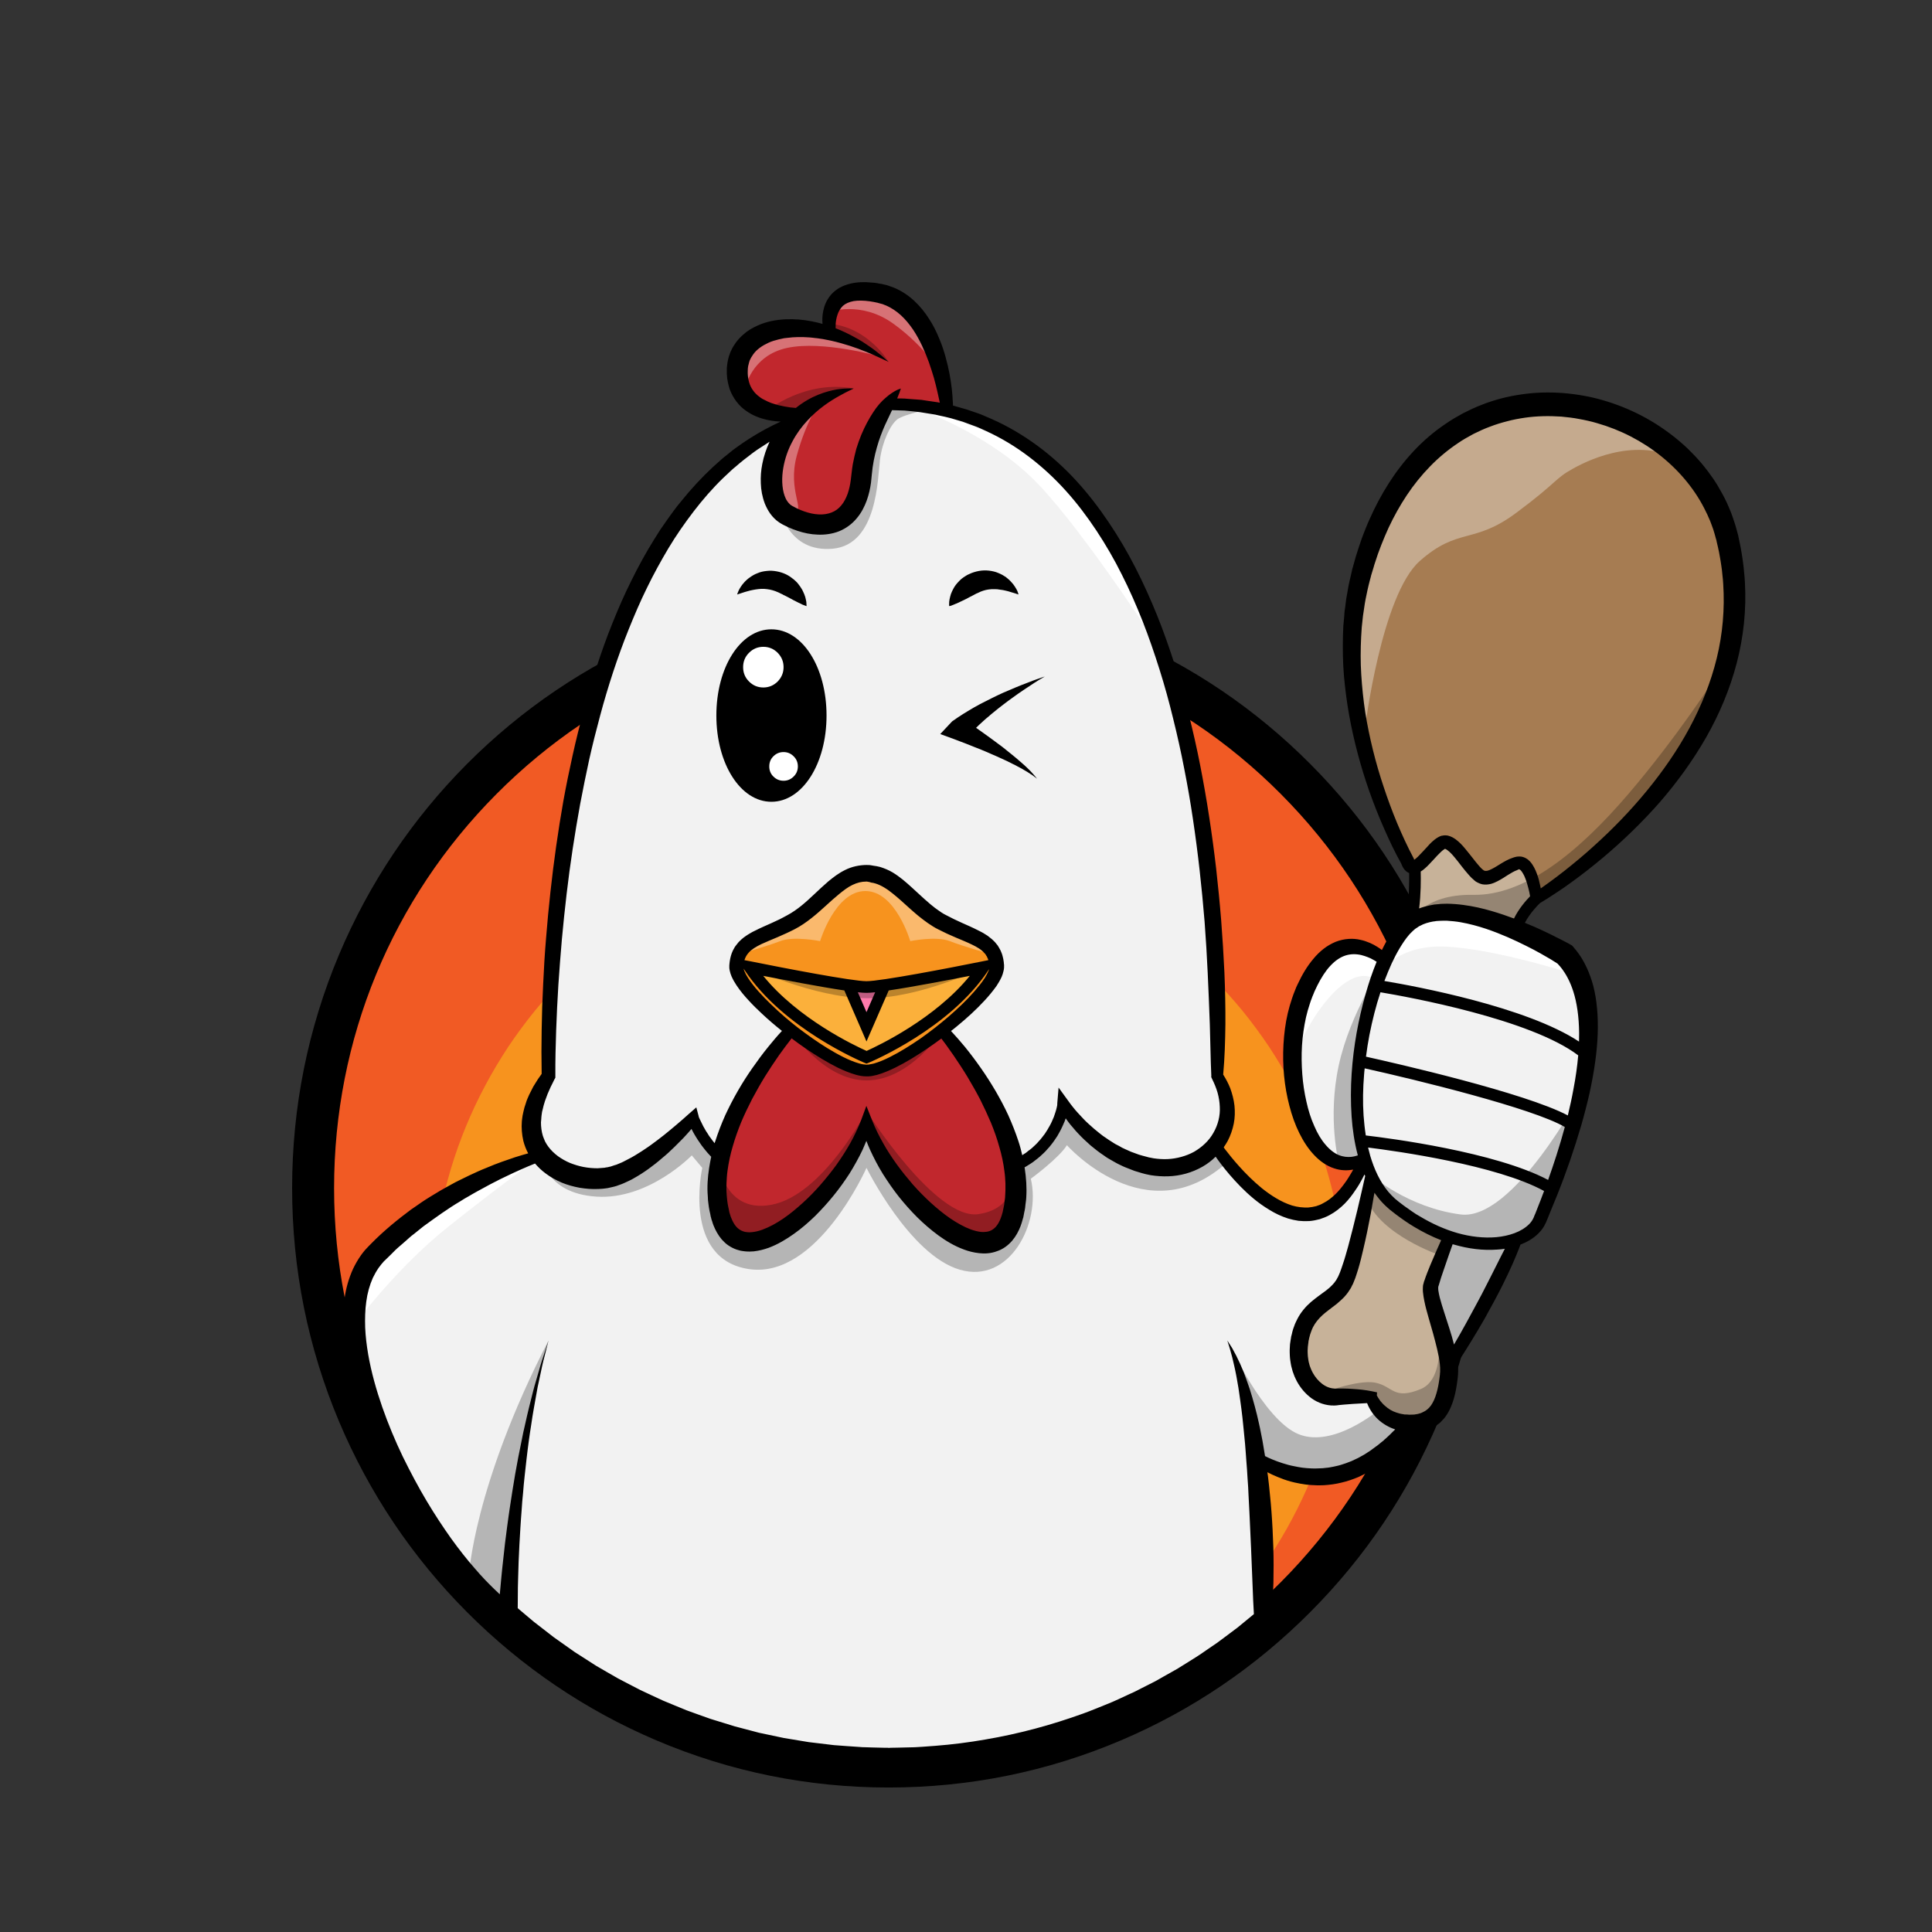<svg xmlns="http://www.w3.org/2000/svg" xmlns:xlink="http://www.w3.org/1999/xlink" width="100" zoomAndPan="magnify" viewBox="0 0 75 75" height="100" preserveAspectRatio="xMidYMid meet" version="1.0"><rect x="0" y="0" width="75" height="75" fill="#333333" stroke="none"/><defs><filter x="0%" y="0%" width="100%" height="100%" id="abe8e97449"><feColorMatrix values="0 0 0 0 1 0 0 0 0 1 0 0 0 0 1 0 0 0 1 0" color-interpolation-filters="sRGB"/></filter><clipPath id="4901367df6"><path d="M 11.34 22 L 58 22 L 58 69.395 L 11.34 69.395 Z M 11.34 22 " clip-rule="nonzero"/></clipPath><mask id="354a434576"><g filter="url(#abe8e97449)"><rect x="-7.5" width="90" fill="#000000" y="-7.5" height="90" fill-opacity="0.25"/></g></mask><clipPath id="949967034c"><path d="M 0 40 L 4 40 L 4 50.641 L 0 50.641 Z M 0 40 " clip-rule="nonzero"/></clipPath><clipPath id="254950c1e7"><path d="M 36 14 L 48.719 14 L 48.719 25 L 36 25 Z M 36 14 " clip-rule="nonzero"/></clipPath><clipPath id="3a3da7b5b6"><path d="M 14 0.48 L 17 0.48 L 17 3 L 14 3 Z M 14 0.48 " clip-rule="nonzero"/></clipPath><clipPath id="2d24851452"><rect x="0" width="49" y="0" height="51"/></clipPath><mask id="da9441037b"><g filter="url(#abe8e97449)"><rect x="-7.5" width="90" fill="#000000" y="-7.5" height="90" fill-opacity="0.35"/></g></mask><clipPath id="473cbfd58a"><path d="M 0.559 22 L 11 22 L 11 26.199 L 0.559 26.199 Z M 0.559 22 " clip-rule="nonzero"/></clipPath><clipPath id="16a63017a4"><path d="M 0.559 1 L 7 1 L 7 5 L 0.559 5 Z M 0.559 1 " clip-rule="nonzero"/></clipPath><clipPath id="7960e607a5"><path d="M 4 0.039 L 9 0.039 L 9 4 L 4 4 Z M 4 0.039 " clip-rule="nonzero"/></clipPath><clipPath id="6e07d05301"><path d="M 24 4 L 37.52 4 L 37.52 18 L 24 18 Z M 24 4 " clip-rule="nonzero"/></clipPath><clipPath id="75e96b493e"><rect x="0" width="38" y="0" height="27"/></clipPath><clipPath id="245e219fa3"><path d="M 13 10.895 L 68 10.895 L 68 69 L 13 69 Z M 13 10.895 " clip-rule="nonzero"/></clipPath></defs><path fill="#f15a24" d="M 56.84 46.121 C 56.84 46.855 56.805 47.59 56.734 48.32 C 56.664 49.055 56.555 49.781 56.414 50.5 C 56.27 51.223 56.094 51.934 55.879 52.637 C 55.668 53.344 55.422 54.035 55.141 54.711 C 54.859 55.391 54.547 56.055 54.203 56.703 C 53.859 57.352 53.484 57.984 53.074 58.594 C 52.668 59.207 52.234 59.797 51.77 60.363 C 51.305 60.934 50.816 61.477 50.297 61.996 C 49.781 62.516 49.238 63.012 48.672 63.477 C 48.105 63.941 47.52 64.379 46.91 64.789 C 46.305 65.199 45.676 65.574 45.031 65.922 C 44.387 66.27 43.723 66.582 43.047 66.863 C 42.371 67.145 41.684 67.395 40.984 67.605 C 40.285 67.82 39.574 68 38.855 68.141 C 38.141 68.285 37.418 68.395 36.688 68.465 C 35.961 68.535 35.23 68.574 34.496 68.574 C 33.766 68.574 33.035 68.535 32.309 68.465 C 31.578 68.395 30.855 68.285 30.141 68.141 C 29.422 68 28.711 67.82 28.012 67.605 C 27.312 67.395 26.625 67.145 25.949 66.863 C 25.27 66.582 24.609 66.27 23.965 65.922 C 23.32 65.574 22.691 65.199 22.086 64.789 C 21.477 64.379 20.891 63.941 20.324 63.477 C 19.758 63.012 19.215 62.516 18.699 61.996 C 18.18 61.477 17.691 60.934 17.227 60.363 C 16.762 59.797 16.328 59.207 15.918 58.594 C 15.512 57.984 15.137 57.352 14.793 56.703 C 14.449 56.055 14.137 55.391 13.855 54.711 C 13.574 54.035 13.328 53.344 13.117 52.637 C 12.902 51.934 12.727 51.223 12.582 50.5 C 12.441 49.781 12.332 49.055 12.262 48.32 C 12.191 47.59 12.156 46.855 12.156 46.121 C 12.156 45.387 12.191 44.652 12.262 43.918 C 12.332 43.188 12.441 42.461 12.582 41.742 C 12.727 41.02 12.902 40.305 13.117 39.602 C 13.328 38.898 13.574 38.207 13.855 37.527 C 14.137 36.848 14.449 36.184 14.793 35.535 C 15.137 34.887 15.512 34.258 15.918 33.648 C 16.328 33.035 16.762 32.445 17.227 31.875 C 17.691 31.309 18.18 30.766 18.699 30.246 C 19.215 29.723 19.758 29.23 20.324 28.766 C 20.891 28.297 21.477 27.859 22.086 27.453 C 22.691 27.043 23.32 26.664 23.965 26.32 C 24.609 25.973 25.27 25.66 25.949 25.379 C 26.625 25.094 27.312 24.848 28.012 24.633 C 28.711 24.422 29.422 24.242 30.141 24.098 C 30.855 23.957 31.578 23.848 32.309 23.777 C 33.035 23.703 33.766 23.668 34.496 23.668 C 35.23 23.668 35.961 23.703 36.688 23.777 C 37.418 23.848 38.141 23.957 38.855 24.098 C 39.574 24.242 40.285 24.422 40.984 24.633 C 41.684 24.848 42.371 25.094 43.047 25.379 C 43.723 25.66 44.387 25.973 45.031 26.32 C 45.676 26.664 46.305 27.043 46.91 27.453 C 47.52 27.859 48.105 28.297 48.672 28.766 C 49.238 29.23 49.781 29.723 50.297 30.246 C 50.816 30.766 51.305 31.309 51.77 31.875 C 52.234 32.445 52.668 33.035 53.074 33.648 C 53.484 34.258 53.859 34.887 54.203 35.535 C 54.547 36.184 54.859 36.848 55.141 37.527 C 55.422 38.207 55.668 38.898 55.879 39.602 C 56.094 40.305 56.27 41.02 56.414 41.742 C 56.555 42.461 56.664 43.188 56.734 43.918 C 56.805 44.652 56.84 45.387 56.84 46.121 Z M 56.84 46.121 " fill-opacity="1" fill-rule="nonzero"/><path fill="#f7931e" d="M 52.258 50.555 C 52.258 51.137 52.227 51.719 52.172 52.301 C 52.113 52.883 52.027 53.461 51.914 54.035 C 51.801 54.609 51.66 55.176 51.492 55.734 C 51.324 56.293 51.129 56.844 50.906 57.383 C 50.684 57.922 50.434 58.449 50.16 58.965 C 49.887 59.48 49.586 59.98 49.266 60.469 C 48.941 60.953 48.594 61.422 48.227 61.875 C 47.855 62.324 47.465 62.758 47.055 63.172 C 46.645 63.586 46.215 63.977 45.766 64.348 C 45.316 64.719 44.848 65.066 44.363 65.391 C 43.879 65.715 43.383 66.016 42.871 66.293 C 42.355 66.566 41.832 66.816 41.293 67.039 C 40.758 67.266 40.211 67.461 39.652 67.629 C 39.098 67.801 38.531 67.941 37.961 68.055 C 37.391 68.168 36.816 68.254 36.238 68.312 C 35.66 68.371 35.078 68.398 34.496 68.398 C 33.918 68.398 33.336 68.371 32.758 68.312 C 32.18 68.254 31.605 68.168 31.035 68.055 C 30.461 67.941 29.898 67.801 29.344 67.629 C 28.785 67.461 28.238 67.266 27.703 67.039 C 27.164 66.816 26.641 66.566 26.125 66.293 C 25.613 66.016 25.113 65.715 24.633 65.391 C 24.148 65.066 23.68 64.719 23.23 64.348 C 22.781 63.977 22.352 63.586 21.941 63.172 C 21.527 62.758 21.141 62.324 20.77 61.875 C 20.402 61.422 20.055 60.953 19.73 60.469 C 19.41 59.98 19.109 59.48 18.836 58.965 C 18.562 58.449 18.312 57.922 18.09 57.383 C 17.867 56.844 17.672 56.293 17.504 55.734 C 17.336 55.176 17.195 54.609 17.078 54.035 C 16.965 53.461 16.883 52.883 16.824 52.301 C 16.766 51.719 16.738 51.137 16.738 50.555 C 16.738 49.969 16.766 49.387 16.824 48.805 C 16.883 48.223 16.965 47.645 17.078 47.07 C 17.195 46.5 17.336 45.934 17.504 45.371 C 17.672 44.812 17.867 44.262 18.09 43.723 C 18.312 43.184 18.562 42.656 18.836 42.141 C 19.109 41.625 19.41 41.125 19.73 40.637 C 20.055 40.152 20.402 39.684 20.77 39.23 C 21.141 38.781 21.527 38.348 21.941 37.934 C 22.352 37.52 22.781 37.129 23.23 36.758 C 23.68 36.387 24.148 36.039 24.633 35.715 C 25.113 35.391 25.613 35.09 26.125 34.812 C 26.641 34.539 27.164 34.289 27.703 34.066 C 28.238 33.844 28.785 33.645 29.344 33.477 C 29.898 33.305 30.461 33.164 31.035 33.051 C 31.605 32.938 32.18 32.852 32.758 32.793 C 33.336 32.734 33.918 32.707 34.496 32.707 C 35.078 32.707 35.66 32.734 36.238 32.793 C 36.816 32.852 37.391 32.938 37.961 33.051 C 38.531 33.164 39.098 33.305 39.652 33.477 C 40.211 33.645 40.758 33.844 41.293 34.066 C 41.832 34.289 42.355 34.539 42.871 34.812 C 43.383 35.09 43.879 35.391 44.363 35.715 C 44.848 36.039 45.316 36.387 45.766 36.758 C 46.215 37.129 46.645 37.52 47.055 37.934 C 47.465 38.348 47.855 38.781 48.227 39.23 C 48.594 39.684 48.941 40.152 49.266 40.637 C 49.586 41.125 49.887 41.625 50.16 42.141 C 50.434 42.656 50.684 43.184 50.906 43.723 C 51.129 44.262 51.324 44.812 51.492 45.371 C 51.66 45.934 51.801 46.5 51.914 47.07 C 52.027 47.645 52.113 48.223 52.172 48.805 C 52.227 49.387 52.258 49.969 52.258 50.555 Z M 52.258 50.555 " fill-opacity="1" fill-rule="nonzero"/><g clip-path="url(#4901367df6)"><path fill="#000000" d="M 55.836 37.062 C 54.668 34.293 53 31.801 50.871 29.664 C 48.746 27.527 46.27 25.852 43.512 24.68 C 40.656 23.465 37.625 22.852 34.496 22.852 C 31.371 22.852 28.34 23.465 25.484 24.68 C 22.727 25.852 20.25 27.527 18.121 29.664 C 15.996 31.801 14.328 34.293 13.16 37.062 C 11.953 39.934 11.34 42.98 11.34 46.121 C 11.34 49.262 11.953 52.309 13.16 55.18 C 14.328 57.949 15.996 60.438 18.121 62.574 C 20.25 64.711 22.727 66.391 25.484 67.562 C 28.34 68.777 31.371 69.391 34.496 69.391 C 37.625 69.391 40.656 68.777 43.512 67.562 C 46.27 66.391 48.746 64.711 50.871 62.574 C 53 60.438 54.668 57.949 55.836 55.18 C 57.043 52.309 57.656 49.262 57.656 46.121 C 57.656 42.98 57.043 39.934 55.836 37.062 Z M 49.723 61.418 C 45.656 65.504 40.25 67.754 34.5 67.754 C 28.746 67.754 23.34 65.504 19.273 61.418 C 15.207 57.332 12.969 51.898 12.969 46.121 C 12.969 40.34 15.207 34.91 19.273 30.824 C 23.34 26.734 28.746 24.484 34.496 24.484 C 40.25 24.484 45.656 26.734 49.723 30.824 C 53.789 34.91 56.027 40.34 56.027 46.121 C 56.027 51.898 53.789 57.332 49.723 61.418 Z M 49.723 61.418 " fill-opacity="1" fill-rule="nonzero"/></g><path fill="#ff7bac" d="M 34.34 38.246 L 33.637 39.863 L 32.938 38.246 C 33.25 38.289 33.5 38.316 33.641 38.316 C 33.777 38.316 34.027 38.289 34.34 38.246 Z M 34.34 38.246 " fill-opacity="1" fill-rule="nonzero"/><path fill="#fbb03b" d="M 34.34 38.246 C 35.676 38.051 38.176 37.547 38.176 37.547 C 36.703 39.773 33.641 41.043 33.641 41.043 C 33.641 41.043 30.578 39.773 29.102 37.547 C 29.102 37.547 31.602 38.051 32.938 38.246 L 33.637 39.863 Z M 34.34 38.246 " fill-opacity="1" fill-rule="nonzero"/><path fill="#f7931e" d="M 34.34 38.246 C 34.027 38.289 33.777 38.316 33.641 38.316 C 33.5 38.316 33.25 38.289 32.938 38.246 C 31.602 38.051 29.102 37.547 29.102 37.547 C 30.578 39.773 33.641 41.043 33.641 41.043 C 33.641 41.043 36.703 39.773 38.176 37.547 C 38.176 37.547 35.676 38.051 34.34 38.246 Z M 38.695 37.5 C 38.727 38.027 37.727 39.086 36.57 39.988 C 35.48 40.844 34.254 41.559 33.637 41.559 C 33.023 41.559 31.793 40.84 30.699 39.98 C 29.551 39.082 28.555 38.027 28.586 37.5 C 28.645 36.469 29.562 36.41 30.707 35.801 C 31.852 35.199 32.555 33.863 33.641 33.926 C 34.723 33.863 35.43 35.199 36.574 35.801 C 37.723 36.41 38.637 36.469 38.695 37.5 Z M 38.695 37.5 " fill-opacity="1" fill-rule="nonzero"/><path fill="#000000" d="M 29.945 24.656 C 31.004 24.656 31.863 26.055 31.863 27.777 C 31.863 29.5 31.004 30.895 29.945 30.895 C 28.891 30.895 28.035 29.5 28.035 27.777 C 28.035 26.055 28.891 24.656 29.945 24.656 Z M 29.945 24.656 " fill-opacity="1" fill-rule="nonzero"/><path fill="#c1272d" d="M 39.367 45.27 C 39.473 45.906 39.473 46.547 39.32 47.168 C 38.598 50.082 34.543 46.473 33.641 43.559 C 32.727 46.453 28.672 50.039 27.953 47.141 C 27.77 46.418 27.805 45.668 27.965 44.938 C 28.531 42.352 30.684 40.004 30.684 40.004 L 30.699 39.984 C 31.793 40.84 33.02 41.559 33.637 41.559 C 34.254 41.559 35.48 40.844 36.57 39.988 L 36.582 40.004 C 36.582 40.004 38.918 42.555 39.367 45.27 Z M 39.367 45.27 " fill-opacity="1" fill-rule="nonzero"/><path fill="#c1272d" d="M 31.121 16.078 C 31.066 16.086 28.68 16.332 28.621 14.477 C 28.574 13.082 30.156 12.359 32.223 12.945 C 32.223 12.945 31.754 10.902 34.137 11.387 C 36.492 11.867 36.766 15.859 36.77 15.945 C 36.062 15.777 35.305 15.688 34.5 15.688 L 34.48 15.676 C 34.074 16.246 33.551 17.211 33.441 18.477 C 33.262 20.594 31.754 20.656 30.551 19.988 C 29.723 19.535 29.688 17.715 30.812 16.398 C 30.906 16.289 31.008 16.18 31.121 16.078 Z M 31.121 16.078 " fill-opacity="1" fill-rule="nonzero"/><path fill="#a67c52" d="M 54.918 33.652 C 54.801 33.688 54.703 33.629 54.637 33.422 C 54.637 33.422 51.391 27.719 52.852 22.254 C 55.445 12.562 65.598 14.934 67.047 20.855 C 69.09 29.223 59.641 34.875 59.641 34.875 C 59.641 34.875 59.461 33.398 58.926 33.508 C 58.391 33.613 57.855 34.312 57.426 33.992 C 56.996 33.668 56.461 32.59 56.031 32.699 C 55.719 32.777 55.246 33.562 54.918 33.652 Z M 54.918 33.652 " fill-opacity="1" fill-rule="nonzero"/><path fill="#c7b299" d="M 59.641 34.875 C 59.641 34.875 58.992 35.465 58.852 36.098 C 57.48 35.523 55.711 35.035 54.746 35.82 C 54.984 35.082 54.922 33.695 54.918 33.652 C 55.246 33.562 55.719 32.777 56.031 32.699 C 56.461 32.59 56.996 33.668 57.426 33.992 C 57.855 34.312 58.391 33.613 58.926 33.508 C 59.461 33.398 59.641 34.875 59.641 34.875 Z M 59.641 34.875 " fill-opacity="1" fill-rule="nonzero"/><path fill="#c7b299" d="M 56.246 52.992 C 56.258 53.129 56.258 53.254 56.246 53.371 C 56.141 54.395 55.871 55.309 54.695 55.254 C 53.52 55.203 53.234 54.234 53.234 54.234 C 53.234 54.234 52.605 54.18 51.848 54.234 C 51.09 54.285 50.195 53.371 50.461 51.973 C 50.73 50.57 51.801 50.625 52.23 49.711 C 52.652 48.805 53.219 45.703 53.234 45.629 C 53.449 46.094 53.738 46.488 54.105 46.789 C 54.844 47.387 55.574 47.777 56.254 48.012 C 56.238 48.051 55.707 49.34 55.551 49.871 C 55.406 50.348 56.148 51.926 56.246 52.992 Z M 56.246 52.992 " fill-opacity="1" fill-rule="nonzero"/><path fill="#f2f2f2" d="M 60.746 37.059 C 60.746 37.059 59.922 36.551 58.852 36.098 C 57.48 35.523 55.711 35.035 54.746 35.82 C 54.402 36.102 54.066 36.621 53.766 37.293 C 53.766 37.293 51.941 35.496 50.652 38.406 C 49.367 41.312 50.656 46.184 52.945 44.988 C 50.781 50.133 47.141 44.457 47.141 44.457 C 47.695 43.777 47.84 42.785 47.238 41.77 C 47.238 41.77 48.207 18.641 36.766 15.945 C 36.055 15.777 35.301 15.688 34.496 15.688 L 34.48 15.676 C 34.074 16.246 33.551 17.211 33.441 18.477 C 33.262 20.594 31.754 20.625 30.547 19.961 C 29.723 19.504 29.688 17.656 30.812 16.34 C 20.777 20.543 21.293 41.742 21.293 41.742 C 20.395 43.137 20.5 44.176 21.035 44.836 C 20.957 44.855 17.285 45.883 14.602 48.672 C 11.887 51.488 16.141 60.004 19.727 62.602 C 23.664 66.09 28.836 68.207 34.5 68.207 C 40.043 68.207 45.121 66.18 49.027 62.816 C 49.027 62.816 49.105 59.664 48.746 56.586 C 48.836 56.652 51.988 58.902 54.695 55.254 C 53.52 55.203 53.234 54.234 53.234 54.234 C 53.234 54.234 52.605 54.18 51.848 54.234 C 51.09 54.285 50.195 53.371 50.461 51.973 C 50.73 50.57 51.801 50.625 52.23 49.711 C 52.652 48.805 53.219 45.703 53.234 45.629 C 53.449 46.094 53.738 46.488 54.105 46.789 C 54.844 47.387 55.574 47.777 56.254 48.012 L 55.551 49.871 L 56.246 52.992 C 56.246 52.992 58.426 49.004 58.852 48.113 C 59.324 47.949 59.652 47.668 59.781 47.34 C 59.867 47.133 60.043 46.715 60.254 46.152 C 60.508 45.492 60.809 44.633 61.07 43.695 C 61.312 42.82 61.52 41.875 61.613 40.957 C 61.766 39.422 61.598 37.973 60.746 37.059 Z M 29.945 24.656 C 31.004 24.656 31.863 26.055 31.863 27.777 C 31.863 29.5 31.004 30.895 29.945 30.895 C 28.891 30.895 28.035 29.5 28.035 27.777 C 28.031 26.055 28.891 24.656 29.945 24.656 Z M 39.32 47.168 C 38.598 50.082 34.543 46.473 33.641 43.559 C 32.727 46.453 28.672 50.039 27.953 47.141 C 27.77 46.418 27.805 45.668 27.965 44.938 C 28.531 42.352 30.684 40.004 30.684 40.004 L 30.699 39.98 C 29.551 39.082 28.555 38.027 28.582 37.5 C 28.645 36.469 29.562 36.41 30.707 35.801 C 31.852 35.199 32.555 33.863 33.637 33.926 C 34.723 33.863 35.43 35.199 36.574 35.801 C 37.723 36.41 38.637 36.469 38.695 37.5 C 38.727 38.027 37.723 39.086 36.57 39.988 L 36.582 40.004 C 36.582 40.004 38.918 42.555 39.367 45.27 C 39.473 45.906 39.473 46.547 39.32 47.168 Z M 39.32 47.168 " fill-opacity="1" fill-rule="nonzero"/><g mask="url(#354a434576)"><g transform="matrix(1, 0, 0, 1, 18, 12)"><g clip-path="url(#2d24851452)"><path fill="#000000" d="M 3.035 32.855 C 3.035 32.855 3.113 34.316 5.148 34.453 C 7.184 34.586 8.855 32.852 8.855 32.852 L 9.262 33.336 C 9.262 33.336 8.461 36.906 11.102 37.27 C 13.738 37.633 15.637 33.336 15.637 33.336 C 15.637 33.336 17.312 36.723 19.258 37.289 C 21.203 37.859 22.422 35.473 22.016 33.758 C 22.016 33.758 23.102 32.965 23.418 32.457 C 23.418 32.457 26.512 35.953 29.645 33.113 L 29.164 32.457 C 29.164 32.457 28.211 33.355 26.945 33.336 C 25.68 33.316 23.777 31.5 23.281 30.863 C 23.281 30.863 22.801 32.547 21.367 33.273 C 21.367 33.273 21.637 34.895 19.98 35.133 C 18.324 35.375 15.637 31.133 15.637 31.133 C 15.637 31.133 13.941 34.398 11.945 34.77 C 9.953 35.141 9.832 32.809 9.832 32.809 L 8.902 31.406 C 8.902 31.406 6.594 34.211 4.871 33.746 C 3.148 33.281 3.035 32.855 3.035 32.855 Z M 3.035 32.855 " fill-opacity="1" fill-rule="nonzero"/><g clip-path="url(#949967034c)"><path fill="#000000" d="M 3.293 40.039 C 3.293 40.039 1.516 46.219 1.727 50.605 L 0.199 49.195 C 0.199 49.195 0.367 45.723 3.293 40.039 Z M 3.293 40.039 " fill-opacity="1" fill-rule="nonzero"/></g><path fill="#000000" d="M 29.645 40.039 C 29.645 40.039 31.055 43.133 32.414 43.676 C 33.773 44.223 35.527 42.73 35.527 42.73 L 35.234 42.234 L 33.27 42.098 C 33.27 42.098 34.707 41.539 35.391 41.676 C 36.078 41.812 36.094 42.367 37.164 41.918 C 38.234 41.469 37.793 39.164 37.793 39.164 L 37.547 38.191 L 37.883 36.723 C 37.883 36.723 35.582 35.941 35.055 34.547 L 35.234 33.629 C 35.234 33.629 36.668 34.883 38.703 35.145 C 40.738 35.406 43.375 30.445 43.375 30.445 C 43.375 30.445 42.121 34.895 41.781 35.34 C 41.445 35.789 40.852 36.113 40.852 36.113 L 38.246 40.992 C 38.246 40.992 38.414 42.582 37.715 42.914 C 37.02 43.242 36.695 43.254 36.695 43.254 C 36.695 43.254 35.562 44.988 34.25 45.156 C 32.938 45.328 30.746 44.586 30.746 44.586 C 30.746 44.586 30.535 42.312 29.645 40.039 Z M 29.645 40.039 " fill-opacity="1" fill-rule="nonzero"/><path fill="#000000" d="M 33.969 33.125 C 33.969 33.125 33.527 31.406 33.969 29.363 C 34.406 27.316 35.766 25.293 35.766 25.293 C 35.766 25.293 34.637 28.152 34.676 29.848 C 34.719 31.539 35.051 33.172 35.051 33.172 Z M 33.969 33.125 " fill-opacity="1" fill-rule="nonzero"/><g clip-path="url(#254950c1e7)"><path fill="#000000" d="M 36.746 23.82 C 36.746 23.82 37.199 22.699 39.195 22.738 C 41.188 22.773 43.27 21.094 45.215 18.82 C 47.156 16.547 48.605 14.277 48.605 14.277 C 48.605 14.277 47.391 17.871 45.598 19.574 C 43.801 21.281 41.836 22.57 41.465 23.051 C 41.098 23.535 40.852 24.098 40.852 24.098 C 40.852 24.098 38.539 22.828 36.746 23.82 Z M 36.746 23.82 " fill-opacity="1" fill-rule="nonzero"/></g><path fill="#000000" d="M 11.102 25.547 C 11.102 25.547 14.824 26.316 15.641 26.316 C 16.453 26.316 20.176 25.547 20.176 25.547 C 20.176 25.547 17.715 26.773 15.637 26.75 C 13.559 26.727 11.102 25.547 11.102 25.547 Z M 11.102 25.547 " fill-opacity="1" fill-rule="nonzero"/><path fill="#000000" d="M 12.281 7.766 C 12.281 7.766 12.93 8.406 13.98 8.363 C 15.027 8.324 15.383 7.398 15.453 6.359 C 15.527 5.324 16.5 3.688 16.5 3.688 L 18.258 3.84 C 18.258 3.84 17.109 4.074 16.836 4.277 C 16.566 4.484 16.25 5.141 16.16 5.848 C 16.07 6.551 16.07 9.141 14.328 9.301 C 12.586 9.457 12.281 7.766 12.281 7.766 Z M 12.281 7.766 " fill-opacity="1" fill-rule="nonzero"/><path fill="#000000" d="M 13.121 4.078 L 11.77 3.945 C 11.77 3.945 13.266 2.727 15.141 3.082 C 15.141 3.082 14.086 3.219 13.121 4.078 Z M 13.121 4.078 " fill-opacity="1" fill-rule="nonzero"/><g clip-path="url(#3a3da7b5b6)"><path fill="#000000" d="M 16.496 2.051 C 16.496 2.051 15.715 0.695 14.184 0.566 L 14.223 0.945 C 14.223 0.945 15.773 1.348 16.496 2.051 Z M 16.496 2.051 " fill-opacity="1" fill-rule="nonzero"/></g><path fill="#000000" d="M 12.699 27.984 C 12.699 27.984 14.734 29.559 15.637 29.559 C 16.543 29.559 18.582 28.004 18.582 28.004 C 18.582 28.004 17.34 29.941 15.641 29.941 C 13.941 29.941 12.699 27.984 12.699 27.984 Z M 12.699 27.984 " fill-opacity="1" fill-rule="nonzero"/></g></g></g><g mask="url(#da9441037b)"><g transform="matrix(1, 0, 0, 1, 28, 11)"><g clip-path="url(#75e96b493e)"><g clip-path="url(#473cbfd58a)"><path fill="#ffffff" d="M 8.734 24.953 C 8.133 24.742 7.629 24.258 7.031 23.664 C 6.438 23.074 5.594 22.953 5.594 22.953 C 5.594 22.953 4.734 23.074 4.137 23.664 C 3.543 24.258 3.031 24.742 2.43 24.953 C 1.824 25.168 0.77 25.582 0.676 26.043 C 0.676 26.043 1.734 25.75 2.273 25.539 C 2.809 25.324 3.836 25.535 3.836 25.535 C 3.836 25.535 4.418 23.59 5.594 23.59 C 6.77 23.59 7.336 25.535 7.336 25.535 C 7.336 25.535 8.344 25.324 8.883 25.539 C 9.418 25.75 10.477 26.043 10.477 26.043 C 10.387 25.582 9.336 25.168 8.734 24.953 Z M 8.734 24.953 " fill-opacity="1" fill-rule="nonzero"/></g><g clip-path="url(#16a63017a4)"><path fill="#ffffff" d="M 0.922 4.082 C 0.922 4.082 1.16 2.809 2.547 2.508 C 3.934 2.203 6.184 2.844 6.184 2.844 C 6.184 2.844 4.461 1.883 2.812 1.742 C 1.16 1.598 0.469 2.902 0.922 4.082 Z M 0.922 4.082 " fill-opacity="1" fill-rule="nonzero"/></g><g clip-path="url(#7960e607a5)"><path fill="#ffffff" d="M 4.184 1.113 C 4.184 1.113 5.414 0.656 6.68 1.566 C 7.945 2.477 8.535 3.516 8.535 3.516 C 8.535 3.516 8.207 1.211 6.645 0.555 C 5.082 -0.098 4.184 0.66 4.184 1.113 Z M 4.184 1.113 " fill-opacity="1" fill-rule="nonzero"/></g><g clip-path="url(#6e07d05301)"><path fill="#ffffff" d="M 24.988 17.273 C 24.988 17.273 25.625 12.094 27.117 10.777 C 28.609 9.457 29.203 10.141 30.852 8.914 C 32.5 7.688 32.328 7.598 33.07 7.188 C 33.812 6.777 35.707 5.918 37.426 6.961 C 37.426 6.961 35.707 4.453 31.207 4.75 C 26.711 5.051 23.066 10.832 24.988 17.273 Z M 24.988 17.273 " fill-opacity="1" fill-rule="nonzero"/></g><path fill="#ffffff" d="M 3.855 4.547 C 3.855 4.547 2.035 6.086 2.004 7.055 C 1.977 8.02 2.32 8.809 2.812 8.84 C 3.301 8.867 2.559 8.062 2.93 6.691 C 3.301 5.324 3.855 4.547 3.855 4.547 Z M 3.855 4.547 " fill-opacity="1" fill-rule="nonzero"/></g></g></g><path fill="#ffffff" d="M 61.277 37.871 C 61.277 37.871 58.059 36.816 56.066 36.746 C 54.078 36.672 53.336 38 53.336 38 C 53.336 38 52.754 37.5 51.719 38.59 C 50.688 39.68 50.172 41.23 50.172 41.23 C 50.172 41.23 50.27 39.402 50.953 37.859 C 51.637 36.316 53.043 36.855 53.766 37.293 C 53.766 37.293 54.512 35.145 56.102 35.41 C 57.688 35.68 60.656 36.609 61.277 37.871 Z M 61.277 37.871 " fill-opacity="1" fill-rule="nonzero"/><path fill="#ffffff" d="M 35.797 15.945 C 35.797 15.945 38.477 16.867 40.332 18.824 C 42.188 20.777 45.117 25.324 45.117 25.324 C 45.117 25.324 43.855 20.961 41.504 18.777 C 39.156 16.598 35.797 15.945 35.797 15.945 Z M 35.797 15.945 " fill-opacity="1" fill-rule="nonzero"/><path fill="#ffffff" d="M 13.742 51.449 C 13.742 51.449 15.336 49.27 17.387 47.633 C 19.438 45.996 21.035 44.855 21.035 44.855 C 21.035 44.855 17.805 46.031 16.5 47.066 C 15.195 48.105 13.746 48.812 13.742 51.449 Z M 13.742 51.449 " fill-opacity="1" fill-rule="nonzero"/><g clip-path="url(#245e219fa3)"><path fill="#000000" d="M 67.738 22.621 C 67.73 22.488 67.723 22.355 67.707 22.227 C 67.695 22.094 67.684 21.965 67.664 21.832 C 67.645 21.703 67.629 21.574 67.605 21.441 L 67.57 21.242 L 67.551 21.145 L 67.531 21.051 L 67.492 20.867 L 67.473 20.773 L 67.465 20.742 L 67.457 20.719 L 67.445 20.668 L 67.391 20.473 C 67.375 20.41 67.352 20.344 67.332 20.281 C 67.293 20.148 67.242 20.023 67.199 19.898 C 67.172 19.836 67.145 19.773 67.121 19.711 C 67.094 19.648 67.066 19.586 67.039 19.523 C 66.926 19.277 66.793 19.043 66.656 18.812 C 66.582 18.699 66.512 18.582 66.43 18.477 L 66.312 18.312 L 66.188 18.152 C 66.148 18.102 66.105 18.047 66.062 17.996 C 66.02 17.945 65.977 17.895 65.93 17.844 C 65.84 17.746 65.75 17.645 65.656 17.555 C 65.469 17.359 65.266 17.184 65.062 17.016 C 64.645 16.68 64.199 16.383 63.727 16.137 C 63.254 15.891 62.758 15.691 62.246 15.543 C 61.734 15.391 61.207 15.301 60.676 15.258 C 60.145 15.219 59.605 15.23 59.074 15.309 L 58.875 15.34 L 58.68 15.375 C 58.547 15.398 58.418 15.434 58.285 15.465 C 58.027 15.535 57.77 15.613 57.52 15.715 C 57.27 15.809 57.027 15.926 56.789 16.047 C 56.555 16.176 56.32 16.309 56.102 16.465 C 55.211 17.062 54.48 17.871 53.914 18.758 C 53.629 19.203 53.383 19.668 53.172 20.145 C 53.062 20.383 52.969 20.629 52.875 20.871 L 52.75 21.238 L 52.629 21.617 C 52.609 21.68 52.594 21.742 52.578 21.801 L 52.527 21.984 L 52.5 22.074 L 52.488 22.121 L 52.484 22.145 L 52.48 22.164 L 52.477 22.176 L 52.434 22.367 C 52.406 22.492 52.371 22.621 52.348 22.75 L 52.281 23.133 C 52.266 23.199 52.258 23.262 52.25 23.328 L 52.227 23.52 L 52.199 23.715 C 52.191 23.777 52.188 23.844 52.184 23.91 C 52.172 24.039 52.16 24.168 52.148 24.297 L 52.133 24.688 C 52.121 25.203 52.129 25.723 52.172 26.238 C 52.219 26.754 52.285 27.266 52.375 27.77 C 52.559 28.781 52.824 29.773 53.164 30.738 C 53.336 31.223 53.523 31.699 53.73 32.164 C 53.832 32.398 53.941 32.633 54.051 32.863 C 54.16 33.086 54.273 33.305 54.398 33.527 C 54.41 33.562 54.426 33.602 54.449 33.645 C 54.461 33.668 54.477 33.695 54.496 33.723 C 54.512 33.75 54.539 33.777 54.57 33.805 C 54.582 33.82 54.602 33.832 54.621 33.848 C 54.637 33.859 54.656 33.871 54.68 33.883 C 54.688 33.887 54.695 33.887 54.703 33.891 C 54.707 34.266 54.703 35.027 54.582 35.562 L 54.566 35.574 C 54.559 35.582 54.566 35.574 54.547 35.59 L 54.512 35.625 C 54.473 35.656 54.422 35.707 54.375 35.758 C 54.332 35.805 54.289 35.848 54.25 35.898 C 54.094 36.09 53.961 36.293 53.84 36.504 C 53.773 36.629 53.707 36.75 53.645 36.879 C 53.594 36.84 53.531 36.793 53.457 36.75 C 53.375 36.699 53.285 36.648 53.176 36.602 C 53.066 36.555 52.945 36.512 52.809 36.484 C 52.535 36.418 52.188 36.43 51.855 36.559 C 51.688 36.629 51.527 36.719 51.383 36.832 C 51.238 36.945 51.102 37.078 50.984 37.223 C 50.742 37.508 50.547 37.84 50.383 38.191 L 50.32 38.324 C 50.301 38.367 50.285 38.41 50.266 38.461 C 50.227 38.559 50.191 38.648 50.16 38.746 C 50.094 38.938 50.039 39.133 49.992 39.328 C 49.898 39.727 49.848 40.137 49.824 40.543 C 49.801 40.953 49.809 41.363 49.848 41.766 C 49.887 42.164 49.957 42.559 50.055 42.93 C 50.152 43.305 50.277 43.66 50.438 43.984 C 50.598 44.309 50.789 44.602 51.016 44.84 C 51.242 45.082 51.512 45.266 51.789 45.355 C 52.062 45.449 52.324 45.441 52.523 45.406 C 52.523 45.406 52.527 45.406 52.531 45.406 C 52.508 45.445 52.484 45.484 52.461 45.527 C 52.387 45.652 52.305 45.793 52.199 45.934 C 52.098 46.074 51.98 46.223 51.844 46.355 C 51.703 46.492 51.547 46.617 51.367 46.707 C 51.281 46.758 51.188 46.793 51.09 46.824 C 50.992 46.848 50.891 46.867 50.789 46.875 C 50.688 46.879 50.582 46.875 50.477 46.863 C 50.371 46.852 50.262 46.828 50.156 46.797 C 49.945 46.73 49.738 46.633 49.543 46.516 C 49.348 46.402 49.16 46.266 48.988 46.129 C 48.645 45.848 48.348 45.547 48.105 45.277 C 47.863 45.008 47.676 44.77 47.547 44.602 C 47.531 44.578 47.516 44.559 47.504 44.539 C 47.559 44.461 47.613 44.375 47.66 44.289 C 47.77 44.078 47.848 43.852 47.895 43.617 C 47.941 43.387 47.945 43.148 47.922 42.918 C 47.895 42.684 47.836 42.461 47.758 42.246 C 47.684 42.059 47.59 41.883 47.484 41.715 C 47.543 41.062 47.562 40.41 47.57 39.758 C 47.574 39.086 47.559 38.414 47.531 37.742 C 47.5 37.07 47.457 36.398 47.406 35.727 C 47.352 35.055 47.285 34.387 47.211 33.719 C 47.133 33.047 47.043 32.379 46.941 31.715 C 46.84 31.051 46.723 30.387 46.594 29.723 C 46.465 29.062 46.316 28.402 46.152 27.75 C 45.988 27.094 45.809 26.441 45.602 25.801 C 45.395 25.156 45.172 24.516 44.918 23.887 C 44.664 23.262 44.387 22.641 44.078 22.039 C 43.77 21.434 43.422 20.844 43.043 20.281 C 42.664 19.715 42.246 19.172 41.785 18.668 C 40.863 17.66 39.742 16.816 38.488 16.262 L 38.25 16.16 C 38.172 16.125 38.094 16.09 38.012 16.062 C 37.852 16.008 37.691 15.949 37.527 15.895 L 37.031 15.754 C 37.02 15.754 37.008 15.75 36.996 15.746 C 36.992 15.688 36.992 15.621 36.984 15.539 C 36.973 15.293 36.941 14.941 36.863 14.527 C 36.824 14.32 36.773 14.094 36.707 13.859 C 36.641 13.621 36.562 13.375 36.453 13.125 C 36.352 12.875 36.223 12.617 36.062 12.371 C 35.906 12.125 35.715 11.887 35.488 11.676 C 35.258 11.465 34.992 11.285 34.703 11.168 C 34.621 11.137 34.543 11.109 34.465 11.082 C 34.441 11.074 34.43 11.074 34.414 11.066 L 34.363 11.055 L 34.27 11.035 L 34.234 11.023 L 34.211 11.02 L 34.203 11.02 L 34.148 11.012 C 34.113 11.004 34.078 11 34.047 10.992 C 33.977 10.98 33.906 10.973 33.836 10.969 C 33.555 10.941 33.27 10.945 32.992 11.016 C 32.852 11.051 32.715 11.102 32.59 11.172 C 32.465 11.246 32.352 11.336 32.262 11.438 C 32.172 11.543 32.105 11.652 32.055 11.762 C 32.008 11.871 31.977 11.977 31.957 12.074 C 31.918 12.27 31.918 12.438 31.93 12.574 C 31.793 12.535 31.652 12.5 31.508 12.473 C 31.188 12.41 30.844 12.379 30.488 12.395 C 30.133 12.414 29.766 12.477 29.41 12.637 C 29.324 12.676 29.234 12.723 29.152 12.77 C 29.109 12.793 29.066 12.824 29.027 12.852 L 28.965 12.895 L 28.906 12.945 C 28.746 13.07 28.605 13.227 28.496 13.402 C 28.438 13.488 28.395 13.582 28.352 13.676 C 28.316 13.773 28.281 13.871 28.262 13.969 C 28.238 14.062 28.227 14.18 28.215 14.285 C 28.215 14.328 28.215 14.363 28.215 14.406 L 28.215 14.516 L 28.219 14.551 C 28.223 14.598 28.227 14.645 28.23 14.691 C 28.238 14.734 28.246 14.781 28.254 14.828 C 28.262 14.875 28.273 14.918 28.285 14.965 C 28.301 15.012 28.309 15.055 28.324 15.102 C 28.387 15.277 28.48 15.445 28.59 15.59 C 28.645 15.664 28.707 15.727 28.766 15.789 C 28.832 15.848 28.895 15.902 28.965 15.949 C 29.098 16.043 29.234 16.117 29.371 16.172 C 29.637 16.281 29.887 16.328 30.105 16.352 C 30.176 16.359 30.242 16.363 30.305 16.367 C 29.891 16.555 29.492 16.773 29.109 17.016 L 28.918 17.141 C 28.855 17.18 28.793 17.227 28.73 17.27 C 28.609 17.359 28.48 17.441 28.363 17.543 L 28.188 17.684 C 28.129 17.73 28.066 17.777 28.012 17.828 L 27.672 18.133 C 27.227 18.547 26.816 18.996 26.438 19.465 C 26.34 19.582 26.246 19.699 26.156 19.824 C 26.07 19.945 25.977 20.066 25.891 20.191 L 25.633 20.562 L 25.391 20.945 C 25.07 21.461 24.781 21.988 24.516 22.527 C 24.246 23.066 24.004 23.617 23.781 24.176 C 23.555 24.73 23.355 25.297 23.168 25.867 C 22.98 26.438 22.809 27.012 22.656 27.59 C 22.5 28.168 22.355 28.746 22.227 29.332 C 22.098 29.914 21.977 30.5 21.871 31.086 C 21.664 32.262 21.496 33.445 21.367 34.633 C 21.301 35.223 21.246 35.816 21.199 36.41 C 21.148 37.004 21.113 37.602 21.086 38.195 C 21.055 38.793 21.035 39.387 21.027 39.984 C 21.016 40.551 21.016 41.113 21.027 41.688 C 20.977 41.758 20.93 41.828 20.879 41.898 C 20.816 41.996 20.758 42.09 20.699 42.188 C 20.645 42.289 20.594 42.391 20.543 42.496 L 20.473 42.656 L 20.441 42.738 L 20.414 42.824 L 20.359 42.992 C 20.344 43.051 20.328 43.109 20.316 43.168 L 20.297 43.258 C 20.289 43.285 20.285 43.316 20.281 43.348 C 20.273 43.41 20.262 43.469 20.258 43.531 C 20.238 43.777 20.258 44.035 20.316 44.289 C 20.359 44.457 20.422 44.621 20.504 44.773 C 20.359 44.812 20.188 44.863 19.988 44.926 C 19.68 45.031 19.301 45.156 18.883 45.336 C 18.672 45.418 18.453 45.52 18.219 45.629 C 18.102 45.684 17.984 45.742 17.867 45.801 C 17.746 45.859 17.621 45.922 17.5 45.992 C 17.375 46.059 17.25 46.129 17.121 46.203 C 16.996 46.277 16.871 46.355 16.738 46.434 C 16.676 46.473 16.609 46.516 16.543 46.555 C 16.48 46.598 16.414 46.641 16.348 46.684 C 16.219 46.773 16.09 46.867 15.953 46.957 C 15.434 47.344 14.898 47.777 14.398 48.289 L 14.305 48.383 L 14.207 48.488 C 14.191 48.504 14.176 48.52 14.16 48.539 L 14.109 48.602 C 14.078 48.645 14.039 48.688 14.012 48.73 C 13.895 48.895 13.793 49.074 13.707 49.254 C 13.539 49.621 13.43 50.012 13.375 50.402 C 13.316 50.793 13.301 51.188 13.316 51.578 C 13.336 51.965 13.379 52.348 13.445 52.727 C 13.578 53.484 13.785 54.215 14.031 54.918 C 14.281 55.617 14.57 56.289 14.879 56.918 C 15.188 57.551 15.52 58.145 15.859 58.691 C 16.027 58.969 16.199 59.23 16.371 59.48 C 16.539 59.73 16.715 59.969 16.883 60.195 C 17.223 60.645 17.555 61.039 17.863 61.379 C 18.172 61.719 18.461 62.004 18.707 62.227 C 18.957 62.445 19.16 62.609 19.305 62.719 C 19.32 62.73 19.336 62.742 19.352 62.754 L 19.352 62.773 L 19.48 62.883 L 20.258 63.543 L 21.062 64.164 C 21.34 64.355 21.617 64.555 21.895 64.746 C 22.18 64.93 22.465 65.113 22.75 65.293 C 23.047 65.461 23.336 65.637 23.633 65.801 C 23.934 65.957 24.23 66.117 24.535 66.27 C 24.84 66.41 25.148 66.559 25.457 66.695 C 25.77 66.824 26.082 66.957 26.395 67.078 C 26.715 67.191 27.031 67.312 27.352 67.422 C 27.676 67.52 28 67.625 28.324 67.719 C 28.652 67.805 28.977 67.891 29.305 67.973 L 30.301 68.184 L 31.301 68.348 L 32.309 68.465 C 32.645 68.492 32.984 68.512 33.32 68.539 C 33.406 68.543 33.488 68.547 33.574 68.547 L 33.828 68.555 L 34.336 68.566 L 34.461 68.566 L 34.492 68.57 L 34.531 68.566 L 34.594 68.566 L 34.844 68.559 L 35.344 68.547 C 35.426 68.547 35.508 68.547 35.594 68.539 L 35.848 68.523 L 36.359 68.488 C 37.035 68.43 37.707 68.348 38.371 68.23 C 39.039 68.113 39.699 67.969 40.352 67.793 C 41.008 67.617 41.652 67.41 42.289 67.18 C 42.367 67.148 42.445 67.125 42.527 67.094 L 42.762 66.996 L 43.23 66.805 C 43.309 66.773 43.391 66.746 43.465 66.711 L 43.695 66.605 L 44.156 66.391 C 44.312 66.324 44.461 66.246 44.613 66.168 L 45.066 65.938 C 45.219 65.863 45.363 65.773 45.512 65.691 L 45.953 65.441 L 46.062 65.379 L 46.168 65.312 L 46.383 65.176 L 46.812 64.906 C 46.887 64.863 46.957 64.812 47.027 64.766 L 47.234 64.621 L 47.652 64.332 C 47.926 64.133 48.195 63.926 48.465 63.723 C 48.727 63.512 48.988 63.293 49.25 63.078 L 49.352 62.984 L 49.348 62.824 C 49.406 62.594 49.395 62.363 49.406 62.133 C 49.418 61.906 49.426 61.676 49.434 61.445 C 49.438 61.215 49.441 60.984 49.441 60.758 C 49.441 60.641 49.441 60.527 49.438 60.41 C 49.434 60.297 49.434 60.184 49.43 60.066 C 49.422 59.836 49.414 59.609 49.402 59.379 C 49.391 59.148 49.375 58.918 49.359 58.691 C 49.344 58.461 49.32 58.23 49.297 58.004 C 49.277 57.773 49.25 57.543 49.223 57.316 C 49.215 57.262 49.207 57.207 49.199 57.152 C 49.316 57.211 49.449 57.277 49.598 57.336 C 49.754 57.402 49.926 57.465 50.117 57.516 C 50.211 57.543 50.309 57.562 50.41 57.582 C 50.461 57.594 50.512 57.602 50.566 57.609 C 50.617 57.617 50.672 57.629 50.723 57.633 C 50.777 57.637 50.832 57.645 50.887 57.648 C 50.941 57.652 50.996 57.656 51.051 57.656 L 51.137 57.66 L 51.219 57.66 C 51.277 57.656 51.332 57.656 51.391 57.656 C 51.617 57.641 51.848 57.613 52.074 57.555 C 52.301 57.504 52.52 57.426 52.73 57.34 C 52.832 57.289 52.934 57.242 53.035 57.191 C 53.129 57.137 53.227 57.082 53.316 57.023 C 53.406 56.965 53.492 56.902 53.578 56.844 C 53.656 56.781 53.734 56.719 53.812 56.656 C 53.887 56.594 53.953 56.523 54.02 56.465 C 54.051 56.434 54.086 56.402 54.117 56.371 C 54.148 56.34 54.176 56.309 54.203 56.277 C 54.262 56.215 54.316 56.152 54.367 56.098 C 54.418 56.039 54.461 55.98 54.5 55.93 C 54.543 55.875 54.582 55.824 54.617 55.777 C 54.656 55.734 54.684 55.688 54.711 55.648 C 54.723 55.629 54.73 55.617 54.742 55.602 L 54.879 55.598 C 54.902 55.598 54.941 55.594 54.977 55.59 L 55.078 55.582 C 55.148 55.578 55.215 55.562 55.281 55.547 C 55.312 55.539 55.344 55.531 55.379 55.52 L 55.477 55.484 L 55.57 55.445 C 55.602 55.43 55.633 55.41 55.664 55.395 L 55.754 55.34 L 55.84 55.277 C 55.867 55.254 55.895 55.234 55.922 55.211 L 55.992 55.133 C 56.016 55.109 56.043 55.086 56.062 55.059 L 56.125 54.977 C 56.281 54.754 56.375 54.516 56.441 54.285 C 56.508 54.055 56.543 53.828 56.574 53.605 L 56.594 53.438 L 56.594 53.418 L 56.598 53.387 L 56.602 53.344 L 56.602 53.305 C 56.605 53.293 56.605 53.273 56.605 53.254 C 56.605 53.223 56.605 53.184 56.605 53.152 L 56.602 53.059 C 56.598 53.004 56.59 52.949 56.586 52.895 C 56.625 52.836 56.668 52.766 56.723 52.688 C 56.777 52.602 56.844 52.496 56.914 52.387 C 56.984 52.277 57.059 52.156 57.137 52.027 C 57.215 51.898 57.293 51.766 57.379 51.625 C 57.461 51.484 57.547 51.34 57.633 51.191 C 57.715 51.039 57.797 50.887 57.883 50.734 C 57.965 50.582 58.051 50.43 58.129 50.277 C 58.207 50.125 58.289 49.977 58.359 49.828 C 58.504 49.535 58.633 49.258 58.738 49.02 C 58.844 48.777 58.926 48.574 58.98 48.434 C 58.996 48.387 59.012 48.348 59.023 48.316 C 59.273 48.219 59.52 48.082 59.723 47.879 C 59.832 47.773 59.93 47.641 59.996 47.492 L 60.023 47.438 L 60.039 47.395 L 60.078 47.305 C 60.102 47.246 60.125 47.188 60.148 47.129 C 60.246 46.891 60.344 46.656 60.438 46.422 C 60.625 45.957 60.797 45.492 60.953 45.039 C 61.109 44.586 61.25 44.141 61.379 43.703 C 61.504 43.27 61.613 42.844 61.707 42.43 C 61.887 41.602 62 40.828 62.023 40.125 C 62.047 39.422 61.984 38.789 61.852 38.277 C 61.715 37.762 61.516 37.371 61.352 37.121 C 61.312 37.059 61.273 37.008 61.238 36.961 C 61.203 36.914 61.176 36.875 61.148 36.848 C 61.098 36.785 61.074 36.758 61.074 36.758 L 61.035 36.711 L 60.887 36.625 C 60.824 36.594 60.734 36.543 60.617 36.484 C 60.379 36.359 60.031 36.188 59.578 35.984 C 59.461 35.934 59.332 35.879 59.195 35.824 C 59.391 35.445 59.711 35.125 59.781 35.059 C 60 34.93 60.203 34.797 60.41 34.66 C 60.625 34.52 60.832 34.375 61.039 34.223 C 61.449 33.926 61.852 33.609 62.242 33.281 C 63.02 32.625 63.758 31.91 64.434 31.141 C 65.105 30.367 65.715 29.527 66.23 28.629 C 66.742 27.73 67.152 26.762 67.418 25.746 C 67.684 24.734 67.797 23.672 67.738 22.621 Z M 54.852 33.402 Z M 60.863 43.301 C 59.207 42.422 54.168 41.273 53.027 41.02 C 53.062 40.738 53.109 40.457 53.16 40.184 C 53.273 39.609 53.414 39.051 53.59 38.52 C 54.688 38.703 59.41 39.562 61.266 40.969 C 61.23 41.387 61.168 41.832 61.078 42.297 C 61.02 42.621 60.945 42.957 60.863 43.301 Z M 52.449 44.91 C 52.309 44.922 52.145 44.91 51.973 44.84 C 51.801 44.77 51.621 44.633 51.457 44.438 C 51.289 44.246 51.141 43.996 51.02 43.711 C 50.891 43.426 50.789 43.105 50.715 42.766 C 50.637 42.426 50.582 42.07 50.555 41.703 C 50.527 41.336 50.52 40.961 50.543 40.59 C 50.566 40.215 50.621 39.848 50.699 39.492 C 50.738 39.316 50.789 39.145 50.844 38.977 C 50.871 38.891 50.898 38.809 50.93 38.734 C 50.938 38.711 50.941 38.695 50.953 38.672 L 50.98 38.609 L 51.027 38.492 C 51.168 38.176 51.328 37.887 51.508 37.652 C 51.598 37.535 51.695 37.434 51.793 37.348 C 51.891 37.262 51.996 37.195 52.098 37.145 C 52.305 37.047 52.516 37.027 52.707 37.051 C 52.805 37.062 52.895 37.086 52.977 37.113 C 53.062 37.141 53.137 37.172 53.207 37.203 C 53.301 37.25 53.379 37.297 53.441 37.336 C 53.277 37.734 53.137 38.148 53.016 38.578 C 52.875 39.066 52.758 39.574 52.664 40.094 C 52.48 41.133 52.395 42.227 52.469 43.34 C 52.504 43.844 52.578 44.352 52.711 44.852 C 52.641 44.875 52.555 44.898 52.449 44.91 Z M 29.941 15.645 C 29.848 15.609 29.758 15.57 29.668 15.52 C 29.574 15.477 29.492 15.418 29.414 15.352 C 29.375 15.32 29.34 15.281 29.305 15.246 C 29.273 15.207 29.242 15.172 29.215 15.129 C 29.102 14.965 29.039 14.754 29.027 14.504 L 29.027 14.418 C 29.027 14.383 29.027 14.34 29.031 14.305 C 29.039 14.258 29.039 14.211 29.059 14.152 C 29.066 14.098 29.09 14.043 29.105 13.988 C 29.133 13.938 29.152 13.883 29.188 13.836 C 29.246 13.738 29.32 13.645 29.418 13.562 C 29.512 13.484 29.617 13.41 29.742 13.352 C 29.801 13.316 29.863 13.293 29.926 13.266 C 29.992 13.242 30.059 13.219 30.129 13.203 C 30.195 13.184 30.266 13.164 30.336 13.152 L 30.441 13.129 L 30.551 13.117 C 30.836 13.078 31.133 13.078 31.418 13.098 C 31.492 13.102 31.562 13.113 31.633 13.121 C 31.703 13.125 31.773 13.137 31.844 13.148 C 31.914 13.156 31.984 13.168 32.051 13.184 C 32.117 13.199 32.188 13.207 32.25 13.223 C 32.516 13.281 32.766 13.355 32.992 13.426 C 33.109 13.465 33.219 13.504 33.32 13.539 C 33.422 13.582 33.523 13.617 33.613 13.652 C 33.707 13.691 33.789 13.73 33.871 13.762 C 33.949 13.797 34.02 13.828 34.086 13.859 C 34.219 13.918 34.32 13.969 34.391 14 C 34.461 14.035 34.496 14.051 34.496 14.051 C 34.496 14.051 34.465 14.023 34.41 13.973 C 34.379 13.945 34.344 13.914 34.301 13.875 C 34.281 13.855 34.258 13.836 34.234 13.816 C 34.207 13.797 34.18 13.773 34.152 13.75 C 34.098 13.707 34.031 13.656 33.965 13.602 C 33.895 13.547 33.816 13.492 33.73 13.434 C 33.648 13.375 33.555 13.316 33.461 13.254 C 33.363 13.195 33.258 13.133 33.145 13.074 C 33.035 13.016 32.918 12.949 32.793 12.895 C 32.73 12.867 32.668 12.836 32.602 12.809 C 32.547 12.785 32.492 12.766 32.438 12.742 C 32.438 12.695 32.438 12.637 32.441 12.57 C 32.449 12.465 32.469 12.344 32.512 12.215 C 32.531 12.152 32.559 12.094 32.594 12.035 C 32.629 11.977 32.672 11.922 32.719 11.875 C 32.82 11.785 32.957 11.723 33.137 11.688 C 33.316 11.66 33.527 11.664 33.754 11.695 C 33.809 11.707 33.867 11.711 33.922 11.723 L 34.012 11.742 L 34.051 11.75 L 34.059 11.75 L 34.082 11.758 L 34.18 11.785 L 34.227 11.797 C 34.242 11.801 34.262 11.805 34.27 11.809 C 34.316 11.828 34.359 11.848 34.406 11.863 C 34.609 11.953 34.801 12.082 34.973 12.238 C 35.148 12.398 35.301 12.586 35.438 12.785 C 35.574 12.988 35.691 13.203 35.793 13.418 C 35.895 13.637 35.984 13.852 36.059 14.062 C 36.133 14.277 36.199 14.48 36.254 14.668 C 36.305 14.859 36.352 15.035 36.387 15.195 C 36.422 15.352 36.453 15.488 36.477 15.602 C 36.48 15.613 36.48 15.625 36.484 15.633 L 36.406 15.617 C 36.363 15.609 36.32 15.605 36.277 15.598 L 36.027 15.562 L 35.773 15.523 L 35.258 15.484 C 35.215 15.48 35.172 15.477 35.129 15.473 L 35.004 15.469 L 34.828 15.469 C 34.863 15.383 34.891 15.309 34.914 15.25 C 34.934 15.195 34.949 15.156 34.957 15.125 C 34.969 15.098 34.973 15.082 34.973 15.082 C 34.973 15.082 34.957 15.086 34.93 15.098 C 34.898 15.105 34.855 15.125 34.805 15.148 C 34.699 15.203 34.555 15.289 34.395 15.43 C 34.23 15.566 34.055 15.758 33.895 16.008 C 33.734 16.254 33.574 16.547 33.434 16.883 C 33.363 17.055 33.301 17.234 33.242 17.422 C 33.191 17.613 33.145 17.812 33.105 18.023 C 33.07 18.227 33.051 18.461 33.027 18.633 C 33.004 18.816 32.965 18.996 32.906 19.168 C 32.844 19.336 32.766 19.492 32.66 19.617 C 32.559 19.742 32.434 19.836 32.281 19.895 C 32.133 19.953 31.961 19.98 31.777 19.969 C 31.594 19.961 31.406 19.918 31.219 19.852 C 31.125 19.82 31.031 19.781 30.941 19.738 C 30.898 19.715 30.852 19.691 30.809 19.668 L 30.754 19.641 L 30.719 19.617 C 30.711 19.613 30.703 19.609 30.699 19.605 L 30.695 19.602 C 30.691 19.598 30.688 19.598 30.684 19.594 L 30.668 19.578 C 30.656 19.57 30.645 19.555 30.633 19.543 C 30.609 19.52 30.586 19.492 30.566 19.461 C 30.523 19.402 30.488 19.332 30.461 19.254 C 30.402 19.094 30.375 18.914 30.367 18.727 C 30.359 18.543 30.375 18.355 30.406 18.168 C 30.469 17.801 30.594 17.445 30.762 17.137 C 30.926 16.824 31.129 16.555 31.344 16.324 C 31.77 15.859 32.234 15.562 32.578 15.371 C 32.75 15.273 32.891 15.203 32.988 15.156 C 33.039 15.129 33.078 15.113 33.102 15.102 C 33.129 15.086 33.141 15.082 33.141 15.082 C 33.141 15.082 33.082 15.078 32.973 15.078 C 32.863 15.078 32.699 15.086 32.492 15.117 C 32.289 15.152 32.039 15.211 31.762 15.324 C 31.488 15.434 31.188 15.602 30.895 15.836 C 30.832 15.832 30.762 15.824 30.68 15.816 C 30.547 15.797 30.387 15.77 30.211 15.727 C 30.125 15.703 30.031 15.676 29.941 15.645 Z M 21.012 43.438 C 21.012 43.414 21.012 43.391 21.016 43.367 L 21.023 43.301 C 21.031 43.254 21.035 43.207 21.043 43.16 L 21.078 43.023 L 21.094 42.953 L 21.113 42.883 L 21.156 42.742 C 21.188 42.652 21.223 42.559 21.258 42.465 L 21.379 42.191 C 21.426 42.098 21.473 42.008 21.516 41.914 L 21.559 41.836 L 21.559 41.766 C 21.555 41.184 21.57 40.59 21.59 40 C 21.609 39.41 21.641 38.82 21.676 38.23 C 21.715 37.641 21.762 37.055 21.812 36.465 C 21.867 35.879 21.926 35.289 21.996 34.703 C 22.133 33.531 22.312 32.367 22.523 31.207 C 22.633 30.629 22.75 30.051 22.875 29.477 C 23.004 28.902 23.148 28.332 23.301 27.766 C 23.453 27.199 23.621 26.637 23.805 26.078 C 23.988 25.523 24.188 24.969 24.406 24.43 C 24.625 23.887 24.855 23.348 25.113 22.824 C 25.367 22.301 25.648 21.789 25.945 21.289 C 26.242 20.793 26.574 20.316 26.926 19.855 C 27.277 19.398 27.656 18.961 28.07 18.559 L 28.387 18.262 C 28.438 18.211 28.492 18.168 28.551 18.121 L 28.715 17.98 C 28.824 17.887 28.938 17.801 29.051 17.715 C 29.109 17.668 29.164 17.625 29.223 17.582 L 29.398 17.457 C 29.555 17.352 29.715 17.25 29.875 17.148 C 29.75 17.418 29.648 17.711 29.59 18.02 C 29.543 18.258 29.523 18.508 29.535 18.766 C 29.543 19.02 29.59 19.285 29.691 19.551 C 29.746 19.684 29.812 19.816 29.902 19.941 C 29.945 20.004 30 20.062 30.055 20.121 C 30.086 20.148 30.113 20.176 30.145 20.203 L 30.191 20.238 C 30.211 20.254 30.23 20.27 30.25 20.281 L 30.281 20.301 L 30.34 20.336 L 30.363 20.348 L 30.371 20.355 L 30.434 20.387 C 30.492 20.418 30.551 20.445 30.605 20.469 C 30.723 20.523 30.844 20.57 30.965 20.609 C 31.211 20.691 31.473 20.746 31.742 20.754 C 32.012 20.766 32.301 20.73 32.57 20.625 C 32.84 20.516 33.082 20.336 33.258 20.121 C 33.438 19.91 33.559 19.668 33.645 19.434 C 33.73 19.199 33.781 18.965 33.812 18.738 C 33.84 18.496 33.848 18.332 33.875 18.145 C 33.926 17.781 34.012 17.445 34.109 17.141 C 34.211 16.832 34.324 16.559 34.441 16.32 C 34.512 16.176 34.574 16.043 34.629 15.922 L 34.988 15.934 L 35.113 15.938 C 35.156 15.941 35.195 15.945 35.234 15.949 L 35.477 15.973 L 35.715 16 L 35.957 16.039 L 36.195 16.078 C 36.234 16.082 36.277 16.09 36.316 16.098 L 36.434 16.125 C 36.594 16.16 36.754 16.191 36.91 16.234 L 37.375 16.371 C 37.527 16.426 37.68 16.484 37.832 16.539 C 37.906 16.562 37.98 16.598 38.055 16.629 L 38.277 16.73 C 38.867 17 39.422 17.336 39.938 17.727 C 40.457 18.121 40.934 18.562 41.371 19.047 C 41.809 19.531 42.203 20.055 42.566 20.602 C 42.926 21.148 43.258 21.719 43.551 22.309 C 43.848 22.895 44.113 23.5 44.355 24.113 C 44.598 24.73 44.812 25.355 45.012 25.988 C 45.211 26.617 45.387 27.258 45.543 27.902 C 45.703 28.547 45.848 29.195 45.973 29.848 C 46.102 30.5 46.215 31.152 46.312 31.812 C 46.41 32.469 46.496 33.129 46.57 33.789 C 46.645 34.453 46.707 35.113 46.762 35.777 C 46.812 36.441 46.852 37.105 46.883 37.77 C 46.914 38.438 46.941 39.102 46.965 39.766 C 46.988 40.434 46.992 41.102 47.023 41.762 L 47.02 41.812 L 47.055 41.887 C 47.141 42.062 47.215 42.238 47.266 42.418 C 47.316 42.598 47.344 42.777 47.352 42.961 C 47.363 43.141 47.344 43.32 47.301 43.492 C 47.258 43.664 47.191 43.828 47.102 43.98 C 47.016 44.133 46.906 44.273 46.777 44.395 C 46.652 44.516 46.508 44.621 46.355 44.711 C 46.199 44.797 46.031 44.863 45.859 44.91 C 45.688 44.957 45.508 44.988 45.324 44.996 C 45.145 45.004 44.961 44.992 44.781 44.965 L 44.625 44.934 L 44.613 44.934 L 44.586 44.926 L 44.512 44.906 C 44.414 44.879 44.309 44.855 44.215 44.824 L 43.957 44.73 C 43.914 44.719 43.871 44.695 43.828 44.676 L 43.695 44.617 C 43.652 44.594 43.605 44.578 43.562 44.555 L 43.438 44.484 L 43.309 44.418 C 43.266 44.395 43.227 44.367 43.184 44.34 C 43.102 44.289 43.02 44.238 42.941 44.18 L 42.82 44.098 C 42.781 44.066 42.742 44.039 42.703 44.008 C 42.547 43.887 42.398 43.758 42.254 43.625 C 42.184 43.559 42.109 43.492 42.043 43.418 L 41.84 43.199 C 41.773 43.129 41.711 43.051 41.648 42.973 C 41.617 42.938 41.586 42.898 41.559 42.859 C 41.527 42.82 41.5 42.777 41.477 42.746 L 41.094 42.219 L 41.043 42.836 L 41.043 42.871 C 41.039 42.887 41.043 42.902 41.039 42.918 C 41.031 42.945 41.027 42.977 41.02 43.004 C 41.008 43.062 40.988 43.125 40.969 43.184 C 40.949 43.242 40.93 43.301 40.91 43.359 C 40.883 43.414 40.863 43.473 40.836 43.531 C 40.809 43.586 40.785 43.645 40.754 43.695 L 40.66 43.859 L 40.559 44.016 C 40.523 44.066 40.484 44.113 40.445 44.164 C 40.41 44.215 40.367 44.258 40.324 44.305 L 40.262 44.375 L 40.199 44.438 L 40.062 44.566 C 40.016 44.609 39.965 44.641 39.914 44.68 C 39.867 44.719 39.82 44.762 39.766 44.789 L 39.684 44.844 C 39.641 44.66 39.594 44.477 39.535 44.301 C 39.422 43.957 39.289 43.625 39.145 43.301 C 38.996 42.977 38.828 42.664 38.652 42.359 C 38.473 42.055 38.285 41.758 38.082 41.469 C 37.883 41.184 37.672 40.902 37.453 40.633 C 37.281 40.426 37.105 40.223 36.918 40.023 C 36.996 39.965 37.074 39.902 37.148 39.84 C 37.52 39.535 37.879 39.211 38.211 38.852 C 38.379 38.672 38.539 38.48 38.688 38.27 C 38.758 38.16 38.828 38.047 38.887 37.914 C 38.914 37.848 38.941 37.773 38.957 37.691 C 38.969 37.652 38.973 37.605 38.977 37.562 C 38.977 37.535 38.98 37.512 38.977 37.488 C 38.98 37.5 38.977 37.461 38.977 37.465 L 38.977 37.445 L 38.973 37.426 L 38.965 37.336 L 38.957 37.293 C 38.957 37.277 38.953 37.254 38.949 37.234 L 38.922 37.121 C 38.918 37.102 38.91 37.082 38.906 37.062 L 38.887 37.008 L 38.844 36.902 C 38.828 36.867 38.809 36.836 38.789 36.801 C 38.77 36.77 38.75 36.734 38.73 36.703 L 38.66 36.617 L 38.621 36.57 L 38.582 36.531 L 38.504 36.457 C 38.449 36.41 38.395 36.367 38.336 36.324 C 38.281 36.289 38.223 36.25 38.168 36.219 C 38.109 36.188 38.055 36.156 37.996 36.129 C 37.77 36.012 37.551 35.918 37.34 35.824 C 37.129 35.73 36.922 35.629 36.723 35.523 L 36.629 35.473 L 36.547 35.422 C 36.492 35.387 36.438 35.348 36.379 35.305 C 36.324 35.266 36.27 35.227 36.215 35.18 C 36.16 35.137 36.105 35.094 36.055 35.047 C 35.836 34.863 35.629 34.66 35.402 34.457 C 35.18 34.254 34.941 34.043 34.652 33.867 C 34.578 33.824 34.504 33.785 34.422 33.75 C 34.34 33.715 34.258 33.684 34.168 33.656 C 34.082 33.633 33.992 33.617 33.898 33.605 C 33.852 33.598 33.805 33.586 33.758 33.582 C 33.715 33.582 33.668 33.578 33.621 33.578 L 33.656 33.578 C 33.359 33.578 33.059 33.645 32.812 33.77 C 32.562 33.891 32.355 34.051 32.16 34.211 C 31.781 34.535 31.457 34.879 31.109 35.16 C 30.934 35.301 30.754 35.426 30.566 35.527 L 30.414 35.609 C 30.363 35.637 30.312 35.66 30.262 35.688 C 30.164 35.734 30.055 35.785 29.953 35.832 C 29.738 35.93 29.52 36.02 29.293 36.137 C 29.238 36.16 29.18 36.195 29.125 36.227 C 29.066 36.258 29.012 36.297 28.957 36.332 C 28.898 36.371 28.844 36.414 28.789 36.461 L 28.711 36.535 L 28.672 36.574 C 28.66 36.586 28.648 36.602 28.637 36.617 L 28.566 36.707 C 28.539 36.734 28.523 36.77 28.504 36.801 C 28.484 36.836 28.465 36.867 28.449 36.902 L 28.406 37.004 C 28.355 37.145 28.328 37.289 28.316 37.426 L 28.312 37.48 C 28.312 37.469 28.312 37.504 28.312 37.5 L 28.312 37.539 C 28.312 37.543 28.312 37.559 28.312 37.574 L 28.316 37.613 C 28.32 37.641 28.324 37.66 28.328 37.68 C 28.344 37.762 28.371 37.836 28.398 37.902 C 28.457 38.035 28.523 38.148 28.594 38.254 C 28.738 38.469 28.898 38.66 29.066 38.84 C 29.23 39.02 29.406 39.191 29.582 39.355 C 29.832 39.59 30.09 39.809 30.355 40.02 C 30.168 40.219 29.996 40.426 29.824 40.637 C 29.605 40.906 29.398 41.188 29.199 41.473 C 29 41.758 28.812 42.055 28.637 42.359 C 28.461 42.664 28.301 42.977 28.152 43.297 C 28.008 43.621 27.879 43.953 27.77 44.293 C 27.758 44.32 27.75 44.352 27.742 44.379 C 27.715 44.348 27.691 44.312 27.664 44.281 L 27.598 44.191 C 27.574 44.16 27.555 44.133 27.531 44.102 C 27.512 44.07 27.492 44.039 27.473 44.008 L 27.41 43.914 C 27.375 43.852 27.336 43.789 27.301 43.723 C 27.266 43.656 27.234 43.59 27.203 43.523 C 27.188 43.492 27.168 43.457 27.156 43.426 C 27.141 43.391 27.121 43.355 27.121 43.328 L 27.031 42.988 L 26.727 43.254 C 26.574 43.391 26.418 43.531 26.258 43.664 C 26.098 43.797 25.941 43.934 25.777 44.062 C 25.613 44.191 25.449 44.316 25.281 44.438 C 25.199 44.5 25.113 44.555 25.027 44.613 C 24.945 44.672 24.859 44.723 24.773 44.777 C 24.602 44.887 24.426 44.984 24.25 45.07 L 24.188 45.102 L 24.121 45.133 L 23.988 45.188 C 23.945 45.211 23.898 45.223 23.855 45.234 L 23.727 45.277 L 23.719 45.281 L 23.703 45.285 L 23.664 45.293 L 23.586 45.312 C 23.57 45.316 23.562 45.316 23.555 45.316 L 23.523 45.32 L 23.465 45.332 C 23.379 45.34 23.289 45.348 23.199 45.352 C 23.016 45.352 22.832 45.336 22.648 45.301 C 22.469 45.266 22.293 45.211 22.125 45.145 C 21.957 45.074 21.801 44.984 21.66 44.883 C 21.52 44.777 21.395 44.66 21.293 44.523 C 21.27 44.488 21.246 44.457 21.223 44.422 L 21.16 44.312 L 21.113 44.199 C 21.094 44.16 21.086 44.121 21.07 44.082 C 21.023 43.922 21 43.75 21 43.57 C 21.004 43.527 21.008 43.48 21.012 43.438 Z M 38.918 47.07 L 38.918 47.074 L 38.91 47.098 C 38.891 47.168 38.871 47.238 38.844 47.301 C 38.797 47.426 38.734 47.535 38.66 47.621 C 38.59 47.699 38.512 47.754 38.418 47.789 C 38.398 47.797 38.371 47.801 38.348 47.809 C 38.32 47.812 38.297 47.82 38.27 47.82 C 38.215 47.828 38.152 47.828 38.09 47.824 C 37.965 47.812 37.832 47.777 37.695 47.73 C 37.559 47.68 37.422 47.617 37.289 47.543 C 37.152 47.469 37.02 47.387 36.887 47.297 C 36.625 47.117 36.375 46.91 36.133 46.691 C 35.891 46.469 35.66 46.234 35.441 45.988 C 35.227 45.738 35.016 45.48 34.824 45.215 C 34.629 44.945 34.445 44.668 34.285 44.379 C 34.121 44.094 33.977 43.797 33.855 43.492 L 33.633 42.93 L 33.426 43.492 C 33.367 43.645 33.301 43.793 33.23 43.941 C 33.16 44.09 33.086 44.238 33.004 44.383 C 32.844 44.668 32.664 44.945 32.473 45.215 C 32.277 45.484 32.07 45.742 31.852 45.992 C 31.637 46.238 31.406 46.477 31.164 46.695 C 30.922 46.914 30.672 47.125 30.406 47.305 C 30.145 47.484 29.867 47.637 29.59 47.738 C 29.453 47.789 29.316 47.82 29.188 47.832 C 29.121 47.84 29.059 47.84 29 47.832 C 28.941 47.828 28.891 47.816 28.84 47.797 C 28.742 47.762 28.656 47.703 28.582 47.621 C 28.504 47.531 28.441 47.418 28.391 47.289 C 28.375 47.258 28.367 47.227 28.355 47.195 L 28.348 47.172 L 28.34 47.145 L 28.32 47.082 L 28.312 47.051 L 28.312 47.047 L 28.309 47.031 L 28.297 46.973 L 28.273 46.859 C 28.254 46.785 28.246 46.707 28.234 46.629 C 28.227 46.551 28.215 46.477 28.211 46.398 C 28.207 46.32 28.199 46.242 28.199 46.16 L 28.203 45.926 C 28.211 45.766 28.219 45.605 28.242 45.449 C 28.285 45.129 28.352 44.812 28.445 44.5 C 28.535 44.188 28.645 43.875 28.77 43.57 C 28.898 43.266 29.043 42.965 29.195 42.668 C 29.352 42.375 29.516 42.082 29.691 41.797 C 29.867 41.512 30.055 41.234 30.246 40.957 C 30.402 40.738 30.566 40.52 30.73 40.309 C 31.102 40.59 31.488 40.855 31.891 41.098 C 32.098 41.223 32.309 41.34 32.527 41.449 C 32.75 41.555 32.977 41.652 33.227 41.723 C 33.352 41.758 33.488 41.785 33.637 41.785 L 33.711 41.785 L 33.742 41.781 L 33.801 41.777 L 33.852 41.77 C 33.918 41.758 33.984 41.742 34.047 41.727 C 34.297 41.656 34.523 41.555 34.746 41.449 C 35.184 41.234 35.594 40.977 35.992 40.707 C 36.18 40.582 36.363 40.449 36.543 40.316 C 36.602 40.395 36.664 40.477 36.723 40.555 C 36.82 40.691 36.918 40.828 37.016 40.969 C 37.203 41.246 37.391 41.527 37.562 41.812 C 37.734 42.102 37.902 42.395 38.055 42.691 C 38.203 42.988 38.344 43.289 38.473 43.594 C 38.598 43.902 38.707 44.211 38.793 44.523 C 38.887 44.84 38.953 45.156 38.992 45.473 C 39.016 45.629 39.023 45.789 39.031 45.945 L 39.031 46.184 C 39.031 46.262 39.023 46.34 39.02 46.418 C 39.016 46.453 39.02 46.496 39.012 46.531 L 38.996 46.641 L 38.984 46.75 L 38.98 46.777 L 38.973 46.809 L 38.961 46.871 L 38.934 46.996 L 38.922 47.059 Z M 37.094 36.391 C 37.312 36.484 37.531 36.57 37.73 36.668 C 37.926 36.762 38.105 36.867 38.215 37 L 38.258 37.047 C 38.27 37.062 38.277 37.082 38.289 37.102 C 38.301 37.117 38.316 37.133 38.32 37.156 L 38.348 37.215 L 38.359 37.242 C 38.363 37.254 38.363 37.262 38.367 37.273 L 38.133 37.32 C 36.82 37.586 34.191 38.09 33.637 38.09 C 33.086 38.09 30.457 37.586 29.145 37.32 L 28.898 37.273 C 28.934 37.164 28.984 37.07 29.059 36.988 C 29.172 36.855 29.352 36.75 29.551 36.652 C 29.75 36.559 29.969 36.473 30.188 36.379 C 30.301 36.328 30.41 36.281 30.523 36.23 C 30.578 36.203 30.637 36.176 30.688 36.152 L 30.852 36.07 C 31.086 35.949 31.297 35.801 31.492 35.648 C 31.887 35.34 32.223 34.992 32.57 34.711 C 32.742 34.57 32.918 34.434 33.094 34.352 C 33.273 34.266 33.445 34.223 33.621 34.223 L 33.656 34.223 C 33.684 34.223 33.711 34.238 33.742 34.238 C 33.766 34.242 33.793 34.254 33.82 34.262 C 33.875 34.27 33.93 34.277 33.984 34.297 C 34.039 34.312 34.094 34.336 34.148 34.359 C 34.203 34.383 34.258 34.414 34.312 34.445 C 34.367 34.48 34.422 34.512 34.477 34.551 C 34.531 34.59 34.586 34.633 34.641 34.676 C 34.746 34.758 34.855 34.852 34.965 34.949 C 35.18 35.141 35.402 35.348 35.641 35.547 C 35.699 35.594 35.762 35.645 35.824 35.691 C 35.887 35.738 35.949 35.785 36.016 35.832 C 36.082 35.875 36.148 35.918 36.219 35.965 L 36.324 36.027 L 36.422 36.078 L 36.43 36.082 C 36.648 36.195 36.871 36.297 37.094 36.391 Z M 32.777 38.449 L 33.637 40.43 L 34.5 38.449 C 35.453 38.309 36.863 38.035 37.648 37.883 C 36.297 39.547 34.102 40.59 33.641 40.797 C 33.176 40.59 30.98 39.551 29.629 37.883 C 30.414 38.035 31.824 38.309 32.777 38.449 Z M 33.301 38.52 C 33.441 38.535 33.559 38.543 33.637 38.543 C 33.719 38.543 33.832 38.535 33.973 38.52 L 33.637 39.293 Z M 28.914 37.672 C 30.41 39.93 33.426 41.199 33.551 41.254 L 33.637 41.289 L 33.727 41.254 C 33.852 41.199 36.867 39.93 38.363 37.672 L 38.395 37.625 C 38.391 37.648 38.383 37.672 38.371 37.695 C 38.336 37.781 38.285 37.875 38.23 37.965 C 38.113 38.145 37.969 38.32 37.82 38.492 C 37.52 38.836 37.18 39.156 36.828 39.461 C 36.477 39.762 36.109 40.051 35.727 40.32 C 35.344 40.582 34.949 40.832 34.543 41.035 C 34.34 41.137 34.129 41.227 33.926 41.285 C 33.875 41.297 33.824 41.309 33.773 41.316 L 33.738 41.324 L 33.707 41.328 L 33.695 41.328 C 33.688 41.328 33.68 41.328 33.672 41.328 L 33.637 41.332 C 33.551 41.328 33.449 41.312 33.348 41.281 C 33.145 41.223 32.934 41.133 32.73 41.031 C 32.527 40.93 32.328 40.816 32.129 40.695 C 31.734 40.453 31.355 40.184 30.984 39.902 C 30.617 39.617 30.262 39.312 29.93 38.988 C 29.762 38.828 29.602 38.664 29.449 38.492 C 29.297 38.324 29.156 38.145 29.039 37.965 C 28.98 37.875 28.93 37.781 28.895 37.695 C 28.883 37.66 28.871 37.629 28.863 37.602 Z M 54.09 55.559 C 54.047 55.602 54 55.652 53.949 55.699 C 53.898 55.746 53.844 55.797 53.789 55.848 C 53.758 55.871 53.73 55.898 53.703 55.926 C 53.672 55.949 53.641 55.977 53.609 56 C 53.543 56.051 53.484 56.109 53.41 56.156 C 53.344 56.207 53.273 56.258 53.199 56.312 C 53.125 56.359 53.047 56.41 52.969 56.461 C 52.887 56.504 52.805 56.551 52.723 56.598 C 52.641 56.637 52.551 56.676 52.465 56.719 C 52.422 56.734 52.375 56.754 52.332 56.77 C 52.285 56.785 52.242 56.809 52.195 56.82 C 52.102 56.848 52.012 56.883 51.918 56.902 C 51.871 56.914 51.824 56.926 51.777 56.934 L 51.633 56.961 L 51.562 56.973 L 51.488 56.98 C 51.441 56.984 51.395 56.992 51.348 56.996 C 51.156 57.008 50.969 57.012 50.785 56.996 C 50.738 56.996 50.691 56.988 50.648 56.984 C 50.602 56.98 50.559 56.977 50.516 56.969 C 50.426 56.953 50.34 56.941 50.258 56.922 C 50.09 56.891 49.934 56.848 49.789 56.801 C 49.648 56.758 49.52 56.707 49.402 56.66 C 49.293 56.613 49.191 56.57 49.113 56.527 C 49.113 56.527 49.113 56.527 49.109 56.527 C 49.078 56.332 49.047 56.141 49.012 55.945 C 48.992 55.832 48.969 55.719 48.945 55.605 C 48.922 55.492 48.902 55.379 48.875 55.27 C 48.848 55.156 48.824 55.043 48.797 54.93 L 48.711 54.594 C 48.68 54.48 48.648 54.371 48.617 54.258 C 48.586 54.148 48.551 54.035 48.516 53.926 C 48.477 53.816 48.441 53.707 48.402 53.598 C 48.359 53.488 48.324 53.379 48.281 53.27 C 48.234 53.164 48.191 53.059 48.145 52.949 C 48.094 52.848 48.047 52.742 47.996 52.637 L 47.832 52.332 C 47.77 52.234 47.707 52.137 47.645 52.039 L 47.746 52.367 L 47.836 52.695 C 47.863 52.809 47.891 52.918 47.914 53.027 C 47.941 53.137 47.961 53.25 47.984 53.359 C 48.008 53.469 48.023 53.582 48.043 53.691 C 48.066 53.805 48.082 53.914 48.098 54.027 C 48.133 54.25 48.16 54.473 48.191 54.695 C 48.219 54.918 48.246 55.145 48.266 55.367 C 48.289 55.59 48.312 55.816 48.332 56.039 L 48.359 56.379 L 48.383 56.715 C 48.402 56.938 48.418 57.164 48.43 57.391 L 48.453 57.727 L 48.469 58.066 L 48.504 58.742 L 48.535 59.418 L 48.566 60.098 L 48.621 61.453 L 48.648 62.133 C 48.66 62.309 48.668 62.484 48.676 62.66 L 48.043 63.18 C 47.777 63.375 47.52 63.578 47.254 63.77 L 46.848 64.047 L 46.645 64.188 C 46.574 64.234 46.508 64.281 46.438 64.324 L 46.02 64.586 L 45.812 64.715 L 45.707 64.781 L 45.602 64.84 L 45.172 65.082 C 45.027 65.164 44.887 65.25 44.742 65.32 L 44.301 65.543 C 44.156 65.617 44.012 65.695 43.859 65.758 L 43.414 65.965 L 43.188 66.066 C 43.113 66.098 43.039 66.129 42.961 66.16 L 42.504 66.344 L 42.277 66.434 C 42.199 66.465 42.125 66.488 42.047 66.52 C 41.43 66.742 40.805 66.941 40.172 67.109 C 39.539 67.277 38.898 67.418 38.254 67.527 C 37.605 67.641 36.953 67.723 36.305 67.773 L 35.816 67.809 L 35.574 67.824 C 35.496 67.832 35.41 67.828 35.328 67.832 L 34.828 67.844 L 34.578 67.848 L 34.516 67.852 L 34.492 67.852 C 34.496 67.852 34.496 67.852 34.492 67.852 L 34.461 67.848 L 34.34 67.848 L 33.848 67.836 L 33.602 67.828 C 33.52 67.828 33.438 67.824 33.355 67.816 C 33.031 67.793 32.703 67.773 32.375 67.746 L 31.398 67.629 L 30.43 67.469 L 29.469 67.266 L 28.52 67.016 C 28.207 66.922 27.895 66.824 27.582 66.727 C 27.27 66.621 26.965 66.504 26.656 66.395 C 26.352 66.273 26.051 66.145 25.746 66.02 C 25.449 65.887 25.152 65.742 24.855 65.605 C 24.562 65.457 24.273 65.301 23.984 65.152 C 23.699 64.992 23.418 64.824 23.133 64.66 C 22.855 64.484 22.582 64.305 22.305 64.129 C 22.035 63.941 21.77 63.75 21.5 63.559 L 20.723 62.957 L 20.098 62.43 C 20.098 62.27 20.098 62.109 20.102 61.949 C 20.102 61.73 20.105 61.508 20.113 61.285 C 20.117 61.062 20.129 60.844 20.133 60.621 C 20.141 60.398 20.156 60.176 20.164 59.953 C 20.176 59.734 20.191 59.512 20.203 59.289 C 20.215 59.066 20.234 58.848 20.25 58.625 L 20.273 58.293 L 20.305 57.961 C 20.324 57.738 20.34 57.516 20.367 57.297 L 20.441 56.633 C 20.465 56.414 20.496 56.191 20.523 55.973 L 20.57 55.641 L 20.621 55.312 C 20.656 55.09 20.684 54.871 20.727 54.652 L 20.844 53.996 L 20.875 53.828 L 20.91 53.668 L 20.98 53.34 C 21.027 53.121 21.07 52.902 21.129 52.688 L 21.293 52.039 L 21.086 52.676 C 21.012 52.887 20.953 53.102 20.891 53.316 L 20.797 53.641 L 20.75 53.801 L 20.707 53.961 L 20.543 54.613 C 20.488 54.828 20.441 55.047 20.391 55.266 L 20.316 55.594 L 20.25 55.922 C 20.207 56.145 20.16 56.363 20.117 56.582 L 19.996 57.242 C 19.957 57.465 19.926 57.688 19.887 57.906 L 19.785 58.57 C 19.754 58.793 19.719 59.016 19.691 59.238 C 19.664 59.461 19.633 59.684 19.605 59.906 C 19.582 60.129 19.555 60.352 19.531 60.574 C 19.508 60.797 19.48 61.02 19.461 61.246 C 19.441 61.461 19.422 61.676 19.402 61.891 C 19.34 61.832 19.27 61.766 19.191 61.691 C 18.969 61.477 18.703 61.207 18.422 60.875 C 18.133 60.547 17.828 60.16 17.512 59.723 C 17.199 59.281 16.875 58.793 16.559 58.262 C 16.242 57.73 15.934 57.152 15.637 56.547 C 15.344 55.938 15.074 55.293 14.84 54.625 C 14.609 53.961 14.414 53.273 14.293 52.578 C 14.234 52.23 14.191 51.883 14.176 51.539 C 14.168 51.363 14.172 51.195 14.176 51.023 C 14.184 50.855 14.195 50.688 14.219 50.527 C 14.262 50.199 14.348 49.891 14.473 49.609 C 14.539 49.473 14.613 49.34 14.695 49.223 C 14.715 49.191 14.738 49.168 14.758 49.141 L 14.785 49.102 C 14.797 49.086 14.812 49.066 14.828 49.051 L 14.902 48.965 L 14.992 48.879 C 15.113 48.762 15.23 48.648 15.344 48.531 C 15.402 48.473 15.465 48.422 15.527 48.367 C 15.586 48.316 15.648 48.262 15.707 48.211 C 15.766 48.156 15.828 48.102 15.887 48.051 C 15.945 47.996 16.008 47.949 16.07 47.902 C 16.191 47.801 16.312 47.707 16.434 47.609 C 16.93 47.25 17.398 46.91 17.863 46.637 C 17.977 46.562 18.09 46.496 18.203 46.434 C 18.316 46.367 18.422 46.305 18.531 46.246 C 18.641 46.188 18.746 46.129 18.848 46.074 C 18.949 46.016 19.051 45.965 19.148 45.914 C 19.246 45.867 19.34 45.816 19.43 45.77 C 19.523 45.727 19.613 45.684 19.699 45.641 C 19.867 45.555 20.031 45.488 20.172 45.422 C 20.418 45.312 20.617 45.227 20.77 45.168 C 20.891 45.309 21.023 45.434 21.168 45.543 C 21.367 45.695 21.586 45.816 21.809 45.91 C 22.035 46.004 22.27 46.066 22.504 46.109 C 22.742 46.148 22.98 46.168 23.227 46.156 C 23.285 46.152 23.348 46.152 23.406 46.145 C 23.469 46.137 23.527 46.133 23.594 46.121 C 23.656 46.105 23.727 46.094 23.785 46.078 L 23.863 46.059 L 23.902 46.047 L 23.918 46.043 L 23.922 46.043 C 23.918 46.043 23.949 46.035 23.938 46.035 L 23.945 46.035 L 23.953 46.031 L 24.125 45.969 C 24.18 45.945 24.238 45.926 24.289 45.898 L 24.449 45.824 L 24.527 45.785 L 24.602 45.742 C 24.805 45.629 24.992 45.508 25.172 45.379 C 25.355 45.246 25.531 45.109 25.695 44.965 C 25.781 44.895 25.863 44.824 25.945 44.75 C 26.023 44.676 26.105 44.602 26.184 44.523 C 26.262 44.449 26.34 44.371 26.414 44.293 C 26.492 44.219 26.566 44.137 26.641 44.055 C 26.711 43.98 26.777 43.902 26.844 43.824 C 26.863 43.863 26.883 43.902 26.902 43.938 C 26.941 44.012 26.984 44.082 27.027 44.152 L 27.094 44.258 C 27.117 44.293 27.141 44.324 27.164 44.359 C 27.188 44.395 27.211 44.426 27.234 44.461 L 27.309 44.559 C 27.359 44.621 27.41 44.688 27.465 44.75 C 27.496 44.781 27.52 44.812 27.551 44.844 L 27.609 44.906 C 27.578 45.051 27.551 45.199 27.527 45.348 C 27.473 45.707 27.445 46.074 27.477 46.445 C 27.477 46.539 27.488 46.633 27.5 46.723 C 27.512 46.816 27.523 46.91 27.543 47 L 27.574 47.137 L 27.586 47.207 L 27.59 47.223 L 27.59 47.227 L 27.594 47.242 L 27.598 47.25 L 27.621 47.344 L 27.633 47.375 L 27.645 47.41 C 27.66 47.461 27.676 47.516 27.695 47.562 C 27.77 47.75 27.871 47.941 28.016 48.113 C 28.094 48.199 28.176 48.281 28.277 48.348 C 28.375 48.414 28.48 48.469 28.594 48.508 C 28.648 48.527 28.707 48.539 28.762 48.555 C 28.816 48.562 28.875 48.574 28.93 48.578 C 29.043 48.59 29.148 48.586 29.258 48.578 C 29.465 48.555 29.66 48.504 29.844 48.438 C 30.207 48.301 30.523 48.109 30.82 47.898 C 31.117 47.688 31.387 47.453 31.645 47.203 C 31.895 46.953 32.133 46.691 32.355 46.418 C 32.578 46.145 32.785 45.855 32.977 45.559 C 33.164 45.258 33.336 44.949 33.488 44.629 C 33.539 44.516 33.586 44.402 33.633 44.289 C 33.676 44.406 33.727 44.523 33.777 44.637 C 33.926 44.961 34.09 45.277 34.277 45.578 C 34.469 45.879 34.668 46.172 34.891 46.453 C 35.113 46.73 35.348 46.996 35.602 47.25 C 35.859 47.504 36.129 47.738 36.426 47.957 C 36.723 48.172 37.043 48.367 37.414 48.504 C 37.598 48.574 37.797 48.625 38.012 48.648 C 38.121 48.66 38.234 48.664 38.348 48.652 C 38.406 48.648 38.465 48.637 38.523 48.625 C 38.582 48.609 38.641 48.598 38.695 48.574 C 38.93 48.5 39.137 48.344 39.289 48.168 C 39.441 47.988 39.543 47.793 39.617 47.602 C 39.652 47.504 39.684 47.406 39.707 47.312 L 39.719 47.273 L 39.723 47.266 L 39.727 47.242 L 39.73 47.227 L 39.766 47.039 L 39.781 46.973 L 39.785 46.941 L 39.793 46.906 L 39.809 46.758 L 39.828 46.613 C 39.836 46.562 39.836 46.52 39.84 46.473 C 39.863 46.098 39.836 45.723 39.781 45.359 C 39.781 45.348 39.777 45.332 39.773 45.316 C 39.797 45.305 39.816 45.293 39.836 45.281 L 40.016 45.168 C 40.078 45.133 40.133 45.086 40.188 45.043 C 40.246 44.996 40.305 44.957 40.355 44.91 L 40.512 44.766 L 40.59 44.688 L 40.66 44.609 C 40.711 44.555 40.758 44.504 40.801 44.445 C 40.844 44.391 40.887 44.336 40.93 44.273 L 41.047 44.098 C 41.082 44.035 41.117 43.973 41.152 43.91 C 41.188 43.848 41.215 43.781 41.246 43.719 C 41.277 43.656 41.301 43.586 41.332 43.523 C 41.344 43.484 41.355 43.449 41.371 43.414 C 41.395 43.449 41.422 43.488 41.449 43.523 L 41.547 43.652 L 41.652 43.773 C 41.719 43.859 41.793 43.938 41.867 44.016 C 42.012 44.172 42.172 44.32 42.336 44.465 C 42.5 44.602 42.672 44.738 42.852 44.855 C 42.898 44.887 42.941 44.922 42.988 44.949 L 43.129 45.031 L 43.273 45.113 C 43.32 45.145 43.371 45.164 43.418 45.191 L 43.566 45.262 C 43.617 45.285 43.664 45.309 43.719 45.328 L 44.039 45.453 C 44.141 45.484 44.238 45.512 44.336 45.543 L 44.41 45.562 L 44.449 45.574 L 44.469 45.578 L 44.473 45.578 L 44.484 45.582 L 44.504 45.586 L 44.672 45.621 C 44.895 45.656 45.125 45.672 45.355 45.664 C 45.586 45.656 45.816 45.621 46.039 45.559 C 46.262 45.496 46.48 45.406 46.684 45.289 C 46.867 45.184 47.039 45.055 47.191 44.902 C 47.316 45.082 47.5 45.328 47.734 45.602 C 47.984 45.891 48.289 46.219 48.66 46.527 C 48.848 46.684 49.055 46.832 49.277 46.965 C 49.496 47.102 49.742 47.219 50 47.301 C 50.133 47.34 50.27 47.371 50.406 47.391 C 50.543 47.406 50.688 47.41 50.824 47.402 C 50.965 47.391 51.102 47.363 51.234 47.328 C 51.367 47.285 51.496 47.234 51.609 47.172 C 51.844 47.047 52.039 46.887 52.203 46.723 C 52.367 46.555 52.496 46.383 52.605 46.219 C 52.719 46.059 52.809 45.902 52.883 45.762 C 52.914 45.703 52.941 45.648 52.969 45.594 C 52.977 45.613 52.984 45.633 52.996 45.652 L 52.852 46.289 L 52.688 46.992 C 52.633 47.223 52.574 47.457 52.516 47.691 C 52.457 47.922 52.398 48.152 52.336 48.383 C 52.305 48.496 52.273 48.613 52.238 48.727 L 52.188 48.895 L 52.133 49.062 C 52.098 49.176 52.059 49.277 52.02 49.387 C 52 49.438 51.977 49.484 51.957 49.535 L 51.938 49.574 L 51.926 49.594 L 51.883 49.672 L 51.859 49.711 C 51.852 49.723 51.848 49.727 51.84 49.734 C 51.828 49.75 51.816 49.77 51.805 49.785 C 51.797 49.793 51.793 49.801 51.785 49.809 L 51.762 49.836 L 51.711 49.891 C 51.68 49.926 51.637 49.961 51.602 49.996 C 51.562 50.027 51.52 50.062 51.477 50.098 C 51.301 50.23 51.094 50.371 50.887 50.547 C 50.684 50.723 50.492 50.949 50.363 51.203 C 50.332 51.27 50.297 51.332 50.27 51.398 L 50.199 51.594 C 50.176 51.66 50.164 51.727 50.148 51.793 L 50.121 51.895 L 50.121 51.902 C 50.121 51.91 50.121 51.887 50.117 51.922 L 50.117 51.934 L 50.113 51.957 L 50.105 52 L 50.078 52.18 L 50.066 52.398 C 50.062 52.473 50.07 52.543 50.07 52.609 C 50.074 52.68 50.078 52.75 50.09 52.82 C 50.102 52.891 50.109 52.957 50.125 53.027 L 50.18 53.234 L 50.254 53.434 C 50.281 53.5 50.316 53.562 50.348 53.629 C 50.484 53.879 50.676 54.109 50.918 54.285 C 51.16 54.457 51.469 54.57 51.797 54.562 L 51.855 54.559 C 51.875 54.559 51.887 54.555 51.902 54.555 L 51.992 54.543 L 52.164 54.527 C 52.281 54.52 52.398 54.508 52.516 54.5 C 52.699 54.488 52.887 54.477 53.07 54.469 C 53.074 54.473 53.074 54.48 53.078 54.488 C 53.102 54.547 53.125 54.602 53.156 54.656 C 53.215 54.766 53.285 54.871 53.367 54.965 C 53.531 55.16 53.746 55.312 53.977 55.418 C 54.039 55.445 54.098 55.469 54.16 55.488 C 54.141 55.512 54.117 55.535 54.09 55.559 Z M 55.906 53.254 L 55.898 53.332 L 55.898 53.359 L 55.879 53.512 C 55.852 53.715 55.816 53.91 55.762 54.09 C 55.711 54.27 55.641 54.43 55.551 54.559 C 55.457 54.688 55.348 54.773 55.211 54.832 C 55.195 54.84 55.18 54.848 55.16 54.855 L 55.105 54.871 C 55.066 54.883 55.027 54.895 54.992 54.898 L 54.938 54.906 C 54.918 54.91 54.906 54.914 54.875 54.914 L 54.715 54.918 L 54.695 54.918 L 54.66 54.914 L 54.594 54.91 C 54.574 54.91 54.551 54.91 54.527 54.91 L 54.465 54.898 C 54.375 54.887 54.293 54.863 54.211 54.836 C 54.047 54.785 53.898 54.695 53.77 54.578 C 53.703 54.523 53.645 54.457 53.586 54.387 C 53.559 54.352 53.535 54.312 53.512 54.277 C 53.5 54.258 53.484 54.238 53.477 54.219 C 53.465 54.203 53.453 54.176 53.449 54.172 L 53.457 54.051 L 53.254 54.008 C 53 53.957 52.762 53.934 52.512 53.918 C 52.387 53.91 52.266 53.902 52.141 53.902 L 51.953 53.902 L 51.863 53.906 C 51.848 53.906 51.832 53.906 51.816 53.906 L 51.789 53.902 C 51.637 53.895 51.469 53.832 51.324 53.719 C 51.18 53.609 51.055 53.461 50.961 53.289 C 50.941 53.246 50.914 53.203 50.898 53.16 L 50.844 53.02 L 50.805 52.875 C 50.793 52.828 50.789 52.777 50.781 52.727 C 50.77 52.676 50.77 52.625 50.766 52.574 C 50.766 52.523 50.758 52.469 50.762 52.426 C 50.766 52.375 50.766 52.328 50.77 52.281 L 50.793 52.102 L 50.797 52.059 L 50.801 52.035 L 50.801 52.031 L 50.805 52.031 L 50.82 51.953 C 50.836 51.902 50.844 51.852 50.859 51.805 L 50.91 51.66 C 50.926 51.613 50.949 51.57 50.969 51.523 C 51.059 51.348 51.18 51.199 51.336 51.055 C 51.492 50.914 51.684 50.781 51.887 50.621 C 51.938 50.578 51.988 50.535 52.039 50.488 C 52.09 50.441 52.141 50.395 52.188 50.344 L 52.258 50.262 L 52.293 50.219 C 52.305 50.203 52.316 50.188 52.328 50.172 L 52.395 50.07 C 52.406 50.055 52.418 50.039 52.426 50.023 L 52.449 49.984 L 52.488 49.902 L 52.52 49.844 L 52.539 49.797 C 52.562 49.738 52.59 49.672 52.613 49.613 C 52.652 49.492 52.695 49.371 52.73 49.25 L 52.781 49.07 L 52.828 48.891 C 52.859 48.773 52.887 48.652 52.914 48.535 C 53.027 48.059 53.125 47.582 53.215 47.105 C 53.258 46.867 53.301 46.625 53.34 46.387 C 53.348 46.359 53.352 46.328 53.355 46.301 C 53.418 46.387 53.48 46.473 53.551 46.559 C 53.598 46.617 53.648 46.668 53.699 46.723 C 53.754 46.777 53.805 46.832 53.863 46.879 L 53.945 46.953 L 53.957 46.961 L 53.969 46.973 L 53.992 46.988 L 54.031 47.02 L 54.195 47.148 C 54.426 47.32 54.656 47.484 54.902 47.629 C 55.234 47.828 55.582 48.004 55.945 48.145 C 55.891 48.266 55.836 48.387 55.781 48.512 C 55.695 48.707 55.609 48.906 55.527 49.105 C 55.445 49.305 55.363 49.504 55.293 49.719 L 55.277 49.758 L 55.273 49.777 L 55.27 49.781 L 55.27 49.789 L 55.266 49.809 C 55.258 49.832 55.254 49.855 55.246 49.875 C 55.246 49.898 55.242 49.918 55.238 49.938 C 55.23 50.02 55.234 50.086 55.238 50.152 C 55.25 50.281 55.27 50.395 55.293 50.508 C 55.336 50.73 55.398 50.941 55.457 51.152 L 55.633 51.766 C 55.688 51.969 55.742 52.172 55.789 52.371 C 55.836 52.57 55.875 52.766 55.895 52.957 C 55.898 53.004 55.902 53.051 55.906 53.098 L 55.906 53.223 C 55.906 53.234 55.906 53.242 55.906 53.254 Z M 58.258 48.789 C 58.145 49.02 58.008 49.289 57.863 49.574 C 57.789 49.719 57.715 49.867 57.637 50.016 C 57.562 50.168 57.48 50.32 57.398 50.473 C 57.316 50.621 57.238 50.773 57.156 50.922 C 57.074 51.07 56.996 51.219 56.918 51.359 C 56.84 51.5 56.762 51.633 56.691 51.766 C 56.621 51.895 56.547 52.012 56.484 52.125 C 56.473 52.148 56.457 52.172 56.445 52.195 C 56.391 51.984 56.332 51.777 56.266 51.574 L 56.07 50.965 C 56.004 50.762 55.941 50.562 55.891 50.371 C 55.867 50.273 55.848 50.18 55.836 50.094 C 55.832 50.055 55.828 50.016 55.832 49.988 L 55.832 49.969 C 55.832 49.965 55.832 49.965 55.832 49.961 L 55.832 49.957 C 55.832 49.961 55.832 49.953 55.832 49.961 L 55.832 49.953 L 55.84 49.934 L 55.852 49.895 C 55.906 49.703 55.973 49.5 56.043 49.301 L 56.25 48.699 L 56.391 48.301 C 56.41 48.305 56.43 48.312 56.449 48.316 C 56.992 48.473 57.559 48.551 58.125 48.508 C 58.223 48.504 58.32 48.492 58.418 48.477 C 58.371 48.57 58.316 48.676 58.258 48.789 Z M 59.672 46.93 C 59.648 46.988 59.625 47.051 59.602 47.109 L 59.562 47.199 L 59.547 47.242 L 59.531 47.277 C 59.492 47.363 59.438 47.445 59.363 47.52 C 59.215 47.668 59.016 47.789 58.793 47.871 C 58.574 47.953 58.332 48.004 58.086 48.027 C 57.594 48.07 57.078 48.008 56.578 47.867 C 56.078 47.723 55.594 47.504 55.137 47.23 L 54.965 47.129 L 54.797 47.016 C 54.742 46.98 54.688 46.941 54.637 46.902 C 54.582 46.863 54.527 46.828 54.473 46.785 L 54.309 46.66 L 54.25 46.613 C 54.242 46.605 54.246 46.609 54.242 46.605 L 54.234 46.598 L 54.16 46.539 C 54.113 46.496 54.07 46.449 54.023 46.406 C 53.98 46.359 53.938 46.316 53.895 46.266 C 53.566 45.871 53.348 45.387 53.195 44.879 C 53.164 44.77 53.137 44.656 53.109 44.547 C 54.238 44.688 58.102 45.23 59.941 46.234 C 59.855 46.465 59.766 46.695 59.672 46.93 Z M 60.418 44.859 C 60.32 45.168 60.211 45.484 60.098 45.805 C 58.051 44.719 53.934 44.184 53.02 44.078 C 52.98 43.824 52.953 43.566 52.934 43.309 C 52.898 42.777 52.91 42.246 52.953 41.723 C 52.957 41.641 52.969 41.555 52.977 41.473 C 55 41.922 59.504 43.023 60.746 43.75 C 60.648 44.113 60.539 44.484 60.418 44.859 Z M 60.195 37.238 C 60.301 37.305 60.383 37.355 60.438 37.391 C 60.445 37.395 60.453 37.398 60.461 37.406 C 60.469 37.41 60.473 37.418 60.48 37.426 C 60.5 37.445 60.523 37.473 60.551 37.504 C 60.578 37.535 60.609 37.574 60.641 37.617 C 60.773 37.793 60.945 38.078 61.078 38.496 C 61.211 38.914 61.297 39.465 61.301 40.109 C 61.301 40.215 61.297 40.324 61.297 40.434 C 59.25 39.082 54.953 38.285 53.742 38.082 C 53.832 37.848 53.926 37.617 54.027 37.395 C 54.125 37.188 54.227 36.988 54.34 36.801 C 54.453 36.613 54.57 36.438 54.703 36.285 C 54.734 36.246 54.77 36.215 54.805 36.18 C 54.836 36.148 54.859 36.125 54.906 36.086 L 54.938 36.059 L 54.945 36.051 C 54.934 36.062 54.945 36.055 54.945 36.055 L 54.961 36.043 L 55.016 36.008 L 55.066 35.973 C 55.086 35.957 55.105 35.949 55.125 35.941 C 55.277 35.855 55.453 35.805 55.629 35.773 C 55.672 35.77 55.715 35.762 55.762 35.754 C 55.805 35.754 55.852 35.75 55.895 35.746 C 55.941 35.742 55.984 35.742 56.031 35.742 C 56.078 35.742 56.121 35.742 56.164 35.742 C 56.348 35.754 56.523 35.77 56.699 35.801 C 57.047 35.863 57.379 35.953 57.684 36.055 C 58.297 36.262 58.816 36.504 59.238 36.715 C 59.66 36.922 59.98 37.113 60.195 37.238 Z M 57.895 35.363 C 57.562 35.266 57.195 35.18 56.801 35.129 C 56.602 35.102 56.395 35.086 56.18 35.082 C 56.125 35.082 56.07 35.086 56.016 35.086 C 55.961 35.086 55.906 35.09 55.852 35.098 C 55.793 35.102 55.738 35.109 55.68 35.113 C 55.625 35.121 55.566 35.133 55.512 35.145 C 55.371 35.176 55.23 35.211 55.09 35.266 C 55.16 34.727 55.16 34.129 55.152 33.832 C 55.211 33.797 55.262 33.758 55.305 33.719 C 55.375 33.66 55.43 33.605 55.484 33.547 C 55.594 33.434 55.695 33.32 55.793 33.215 C 55.844 33.164 55.891 33.113 55.938 33.07 C 55.984 33.023 56.035 32.988 56.07 32.965 C 56.07 32.965 56.074 32.965 56.074 32.965 C 56.074 32.965 56.074 32.961 56.074 32.961 C 56.074 32.961 56.086 32.957 56.094 32.953 C 56.094 32.953 56.098 32.953 56.102 32.953 C 56.113 32.957 56.156 32.977 56.195 33.008 C 56.285 33.074 56.379 33.176 56.469 33.285 C 56.559 33.391 56.648 33.508 56.738 33.625 C 56.832 33.746 56.93 33.867 57.039 33.988 C 57.094 34.051 57.152 34.109 57.23 34.172 L 57.25 34.191 L 57.27 34.203 L 57.285 34.219 C 57.312 34.234 57.336 34.25 57.363 34.262 C 57.418 34.293 57.477 34.312 57.539 34.328 C 57.66 34.352 57.781 34.336 57.879 34.312 C 57.977 34.285 58.062 34.246 58.137 34.207 C 58.289 34.129 58.418 34.043 58.539 33.965 C 58.66 33.891 58.777 33.82 58.887 33.781 C 58.918 33.77 58.922 33.758 58.969 33.746 L 58.977 33.73 L 58.977 33.742 C 58.977 33.742 58.98 33.75 58.98 33.75 C 58.984 33.746 58.98 33.75 58.984 33.75 C 58.984 33.75 59.004 33.758 59.035 33.785 C 59.062 33.816 59.098 33.863 59.125 33.914 C 59.156 33.965 59.184 34.023 59.207 34.086 C 59.258 34.211 59.297 34.348 59.332 34.484 C 59.359 34.586 59.383 34.691 59.398 34.793 C 59.254 34.941 58.961 35.266 58.773 35.656 C 58.504 35.555 58.215 35.457 57.895 35.363 Z M 56.109 32.949 C 56.113 32.949 56.133 32.945 56.105 32.949 Z M 58.984 33.754 Z M 66.645 25.547 C 66.414 26.492 66.047 27.402 65.582 28.266 C 65.117 29.129 64.551 29.941 63.926 30.703 C 63.297 31.469 62.605 32.184 61.867 32.848 C 61.5 33.184 61.117 33.5 60.727 33.809 C 60.531 33.961 60.336 34.113 60.133 34.258 C 60.027 34.336 59.922 34.41 59.812 34.488 C 59.805 34.449 59.797 34.414 59.789 34.375 C 59.758 34.223 59.719 34.066 59.66 33.914 C 59.633 33.836 59.598 33.758 59.555 33.676 C 59.512 33.598 59.465 33.52 59.391 33.438 L 59.359 33.41 L 59.328 33.379 C 59.305 33.359 59.281 33.344 59.254 33.328 C 59.199 33.293 59.129 33.266 59.059 33.254 C 59.023 33.25 58.984 33.246 58.949 33.25 C 58.934 33.25 58.914 33.25 58.898 33.254 L 58.883 33.254 L 58.879 33.258 L 58.867 33.258 L 58.852 33.262 C 58.824 33.266 58.758 33.285 58.719 33.301 C 58.543 33.359 58.402 33.445 58.27 33.523 C 58.141 33.602 58.016 33.684 57.902 33.738 C 57.848 33.766 57.793 33.789 57.746 33.801 C 57.699 33.812 57.668 33.809 57.645 33.805 C 57.633 33.801 57.621 33.801 57.609 33.793 C 57.602 33.789 57.598 33.785 57.59 33.781 L 57.582 33.773 L 57.559 33.758 C 57.52 33.727 57.473 33.676 57.43 33.629 C 57.34 33.527 57.25 33.414 57.16 33.297 C 57.066 33.18 56.973 33.059 56.871 32.938 C 56.77 32.816 56.66 32.695 56.508 32.582 C 56.43 32.527 56.336 32.469 56.207 32.438 C 56.141 32.426 56.062 32.422 55.988 32.441 L 55.969 32.441 L 55.949 32.449 L 55.945 32.449 L 55.934 32.453 C 55.922 32.457 55.918 32.461 55.902 32.465 C 55.887 32.473 55.867 32.48 55.852 32.488 L 55.828 32.504 C 55.82 32.508 55.816 32.508 55.809 32.512 C 55.715 32.57 55.648 32.629 55.586 32.684 C 55.523 32.742 55.469 32.801 55.418 32.859 C 55.312 32.973 55.215 33.082 55.113 33.184 C 55.066 33.234 55.02 33.281 54.973 33.32 C 54.945 33.344 54.922 33.363 54.898 33.375 C 54.895 33.363 54.891 33.352 54.887 33.34 L 54.879 33.32 L 54.863 33.289 C 54.75 33.078 54.641 32.855 54.535 32.629 C 54.43 32.406 54.332 32.18 54.234 31.949 C 54.043 31.488 53.871 31.023 53.715 30.551 C 53.398 29.609 53.16 28.641 53 27.664 C 52.926 27.176 52.875 26.684 52.844 26.191 C 52.812 25.699 52.816 25.207 52.84 24.719 L 52.863 24.352 L 52.902 23.988 C 52.91 23.926 52.914 23.863 52.926 23.805 L 52.953 23.625 L 52.98 23.441 C 52.988 23.383 53 23.32 53.012 23.262 L 53.086 22.906 C 53.109 22.785 53.145 22.668 53.172 22.551 L 53.219 22.375 L 53.219 22.363 C 53.223 22.355 53.219 22.363 53.223 22.359 L 53.227 22.336 L 53.242 22.289 L 53.324 22.02 C 53.34 21.957 53.359 21.898 53.379 21.84 L 53.492 21.5 L 53.621 21.156 C 53.711 20.93 53.805 20.703 53.906 20.484 C 54.113 20.043 54.348 19.621 54.613 19.223 C 54.879 18.824 55.18 18.449 55.512 18.109 C 55.84 17.77 56.207 17.465 56.598 17.203 C 56.789 17.07 56.996 16.957 57.203 16.844 C 57.41 16.742 57.625 16.641 57.844 16.562 C 58.062 16.477 58.285 16.41 58.512 16.352 C 58.625 16.324 58.738 16.293 58.855 16.273 L 59.027 16.242 L 59.199 16.215 C 59.664 16.148 60.137 16.141 60.605 16.172 C 60.84 16.195 61.074 16.219 61.305 16.266 C 61.422 16.285 61.539 16.312 61.652 16.336 C 61.766 16.363 61.883 16.391 61.996 16.426 C 62.902 16.684 63.762 17.125 64.496 17.719 C 65.23 18.312 65.844 19.055 66.242 19.902 C 66.27 19.953 66.293 20.008 66.316 20.062 C 66.34 20.117 66.363 20.168 66.387 20.223 C 66.426 20.332 66.473 20.441 66.508 20.551 C 66.523 20.609 66.543 20.664 66.559 20.719 L 66.605 20.887 L 66.617 20.93 L 66.625 20.953 C 66.629 20.961 66.625 20.949 66.625 20.953 L 66.629 20.965 L 66.648 21.059 L 66.691 21.242 L 66.711 21.336 L 66.73 21.422 L 66.762 21.598 C 66.785 21.711 66.801 21.832 66.82 21.953 C 66.84 22.07 66.852 22.191 66.863 22.312 C 66.879 22.43 66.887 22.551 66.895 22.672 C 66.957 23.633 66.875 24.605 66.645 25.547 Z M 66.645 25.547 " fill-opacity="1" fill-rule="nonzero"/></g><path fill="#000000" d="M 29.945 31.125 C 31.148 31.125 32.086 29.652 32.086 27.777 C 32.086 25.898 31.148 24.43 29.945 24.43 C 28.746 24.43 27.809 25.898 27.809 27.777 C 27.809 29.652 28.746 31.125 29.945 31.125 Z M 29.945 24.883 C 30.863 24.883 31.637 26.207 31.637 27.777 C 31.637 29.344 30.863 30.668 29.945 30.668 C 29.031 30.668 28.258 29.344 28.258 27.777 C 28.258 26.207 29.031 24.883 29.945 24.883 Z M 29.945 24.883 " fill-opacity="1" fill-rule="nonzero"/><path fill="#000000" d="M 37.258 28.777 L 37.465 28.855 L 37.879 29.02 C 38.02 29.074 38.156 29.129 38.293 29.188 L 38.496 29.277 C 38.566 29.305 38.633 29.336 38.703 29.367 C 38.836 29.426 38.973 29.488 39.105 29.551 C 39.172 29.582 39.238 29.617 39.305 29.652 C 39.371 29.684 39.438 29.715 39.504 29.754 L 39.699 29.859 L 39.891 29.973 C 39.953 30.012 40.016 30.051 40.078 30.094 C 40.141 30.137 40.195 30.184 40.258 30.23 C 40.211 30.172 40.164 30.109 40.113 30.055 C 40.062 30 40.012 29.941 39.957 29.887 L 39.793 29.73 C 39.738 29.68 39.68 29.629 39.621 29.578 C 39.566 29.527 39.508 29.48 39.449 29.43 C 39.391 29.379 39.332 29.332 39.273 29.285 C 39.156 29.188 39.035 29.094 38.918 29 C 38.855 28.953 38.797 28.91 38.734 28.863 L 38.551 28.727 C 38.43 28.637 38.309 28.551 38.184 28.461 L 37.891 28.254 C 37.934 28.215 37.973 28.172 38.016 28.133 L 38.191 27.973 C 38.25 27.918 38.312 27.867 38.375 27.816 C 38.434 27.762 38.496 27.711 38.559 27.66 L 38.746 27.508 L 38.938 27.359 C 39 27.309 39.066 27.262 39.133 27.211 C 39.195 27.164 39.262 27.117 39.328 27.07 C 39.461 26.973 39.594 26.879 39.73 26.789 C 40 26.605 40.273 26.426 40.559 26.262 C 40.246 26.363 39.938 26.48 39.633 26.602 C 39.48 26.664 39.324 26.727 39.176 26.793 C 39.098 26.824 39.023 26.859 38.945 26.891 C 38.871 26.926 38.793 26.961 38.719 26.996 L 38.496 27.105 L 38.27 27.219 C 38.195 27.254 38.121 27.293 38.047 27.332 C 37.977 27.375 37.898 27.414 37.828 27.453 L 37.609 27.582 C 37.535 27.625 37.465 27.672 37.391 27.715 C 37.32 27.762 37.246 27.809 37.176 27.855 L 36.961 28.004 L 36.5 28.496 L 37.055 28.699 Z M 37.258 28.777 " fill-opacity="1" fill-rule="nonzero"/><path fill="#000000" d="M 28.762 23.031 C 28.852 23 28.973 22.961 29.113 22.926 C 29.184 22.91 29.254 22.895 29.332 22.883 C 29.406 22.871 29.48 22.863 29.559 22.859 C 29.633 22.855 29.707 22.863 29.777 22.871 C 29.852 22.879 29.922 22.895 29.992 22.914 C 30.059 22.934 30.129 22.957 30.195 22.988 C 30.215 22.996 30.23 23.004 30.25 23.012 C 30.266 23.02 30.281 23.031 30.301 23.039 C 30.316 23.047 30.336 23.055 30.352 23.062 C 30.371 23.07 30.387 23.078 30.402 23.09 C 30.438 23.105 30.473 23.121 30.508 23.141 C 30.543 23.16 30.578 23.176 30.613 23.195 C 30.645 23.215 30.68 23.234 30.715 23.25 C 30.75 23.266 30.781 23.289 30.816 23.305 C 30.848 23.32 30.879 23.336 30.91 23.352 C 30.941 23.367 30.973 23.383 31 23.398 C 31.062 23.426 31.113 23.449 31.156 23.473 C 31.203 23.492 31.242 23.508 31.27 23.516 C 31.293 23.527 31.309 23.531 31.309 23.531 C 31.309 23.531 31.312 23.516 31.309 23.488 C 31.309 23.457 31.305 23.418 31.301 23.363 C 31.297 23.34 31.293 23.312 31.285 23.281 C 31.277 23.25 31.27 23.219 31.262 23.184 C 31.242 23.117 31.215 23.043 31.176 22.965 C 31.156 22.926 31.141 22.887 31.113 22.848 C 31.09 22.809 31.062 22.766 31.031 22.727 C 31.004 22.684 30.969 22.648 30.934 22.605 C 30.898 22.566 30.855 22.531 30.812 22.492 C 30.77 22.457 30.723 22.422 30.672 22.387 C 30.625 22.355 30.57 22.324 30.516 22.297 C 30.402 22.242 30.277 22.203 30.152 22.18 C 30.023 22.156 29.891 22.148 29.766 22.164 C 29.637 22.176 29.516 22.203 29.41 22.25 C 29.301 22.289 29.203 22.348 29.121 22.406 C 29.078 22.434 29.039 22.465 29.004 22.496 C 28.969 22.527 28.934 22.559 28.906 22.59 C 28.785 22.719 28.715 22.84 28.672 22.93 C 28.629 23.023 28.617 23.078 28.617 23.078 C 28.617 23.078 28.633 23.074 28.656 23.066 C 28.68 23.059 28.719 23.047 28.762 23.031 Z M 28.762 23.031 " fill-opacity="1" fill-rule="nonzero"/><path fill="#000000" d="M 36.848 23.52 C 36.848 23.527 36.848 23.531 36.848 23.531 C 36.848 23.531 36.852 23.531 36.859 23.527 C 36.867 23.527 36.879 23.523 36.895 23.52 C 36.922 23.508 36.965 23.496 37.012 23.477 C 37.035 23.469 37.059 23.457 37.086 23.445 C 37.113 23.438 37.145 23.422 37.172 23.41 C 37.234 23.383 37.297 23.352 37.363 23.32 C 37.398 23.305 37.43 23.289 37.465 23.27 C 37.5 23.254 37.535 23.238 37.566 23.219 C 37.602 23.199 37.637 23.184 37.668 23.164 C 37.703 23.145 37.738 23.129 37.77 23.113 C 37.789 23.102 37.805 23.094 37.82 23.086 C 37.84 23.078 37.855 23.066 37.871 23.059 C 37.887 23.051 37.902 23.039 37.922 23.035 C 37.938 23.027 37.953 23.02 37.973 23.012 C 38.035 22.977 38.105 22.953 38.172 22.93 C 38.238 22.91 38.309 22.891 38.379 22.883 C 38.449 22.875 38.523 22.867 38.598 22.871 C 38.676 22.871 38.75 22.875 38.824 22.891 C 38.902 22.898 38.977 22.914 39.043 22.93 C 39.113 22.945 39.18 22.965 39.238 22.984 C 39.297 23 39.352 23.016 39.395 23.031 C 39.441 23.047 39.477 23.059 39.5 23.066 C 39.527 23.074 39.539 23.078 39.539 23.078 C 39.539 23.078 39.535 23.066 39.527 23.039 C 39.52 23.016 39.508 22.977 39.488 22.93 C 39.465 22.887 39.438 22.832 39.398 22.773 C 39.363 22.715 39.312 22.652 39.254 22.59 C 39.227 22.555 39.191 22.527 39.156 22.492 C 39.121 22.461 39.082 22.43 39.043 22.398 C 38.957 22.34 38.859 22.285 38.75 22.242 C 38.645 22.195 38.52 22.168 38.395 22.152 C 38.266 22.137 38.133 22.141 38.004 22.164 C 37.875 22.188 37.746 22.227 37.633 22.281 C 37.578 22.305 37.52 22.332 37.473 22.367 C 37.422 22.398 37.371 22.434 37.328 22.469 C 37.285 22.508 37.242 22.543 37.207 22.586 C 37.172 22.625 37.133 22.664 37.105 22.703 C 37.074 22.746 37.047 22.785 37.023 22.828 C 37 22.867 36.98 22.91 36.961 22.949 C 36.945 22.988 36.926 23.027 36.914 23.062 C 36.902 23.102 36.891 23.137 36.883 23.172 C 36.863 23.242 36.855 23.305 36.848 23.359 C 36.844 23.414 36.844 23.457 36.844 23.484 C 36.848 23.5 36.848 23.512 36.848 23.52 Z M 36.848 23.52 " fill-opacity="1" fill-rule="nonzero"/><path fill="#ffffff" d="M 30.418 25.898 C 30.418 26.117 30.34 26.301 30.188 26.457 C 30.035 26.609 29.848 26.688 29.633 26.688 C 29.414 26.688 29.23 26.609 29.078 26.457 C 28.922 26.301 28.848 26.117 28.848 25.898 C 28.848 25.68 28.922 25.496 29.078 25.34 C 29.23 25.188 29.414 25.109 29.633 25.109 C 29.848 25.109 30.035 25.188 30.188 25.34 C 30.34 25.496 30.418 25.68 30.418 25.898 Z M 30.418 25.898 " fill-opacity="1" fill-rule="nonzero"/><path fill="#ffffff" d="M 30.973 29.754 C 30.973 29.906 30.918 30.039 30.809 30.145 C 30.699 30.254 30.57 30.309 30.418 30.309 C 30.262 30.309 30.133 30.254 30.023 30.145 C 29.914 30.039 29.863 29.906 29.863 29.754 C 29.863 29.598 29.914 29.465 30.023 29.359 C 30.133 29.25 30.262 29.195 30.418 29.195 C 30.57 29.195 30.699 29.25 30.809 29.359 C 30.918 29.465 30.973 29.598 30.973 29.754 Z M 30.973 29.754 " fill-opacity="1" fill-rule="nonzero"/></svg>
